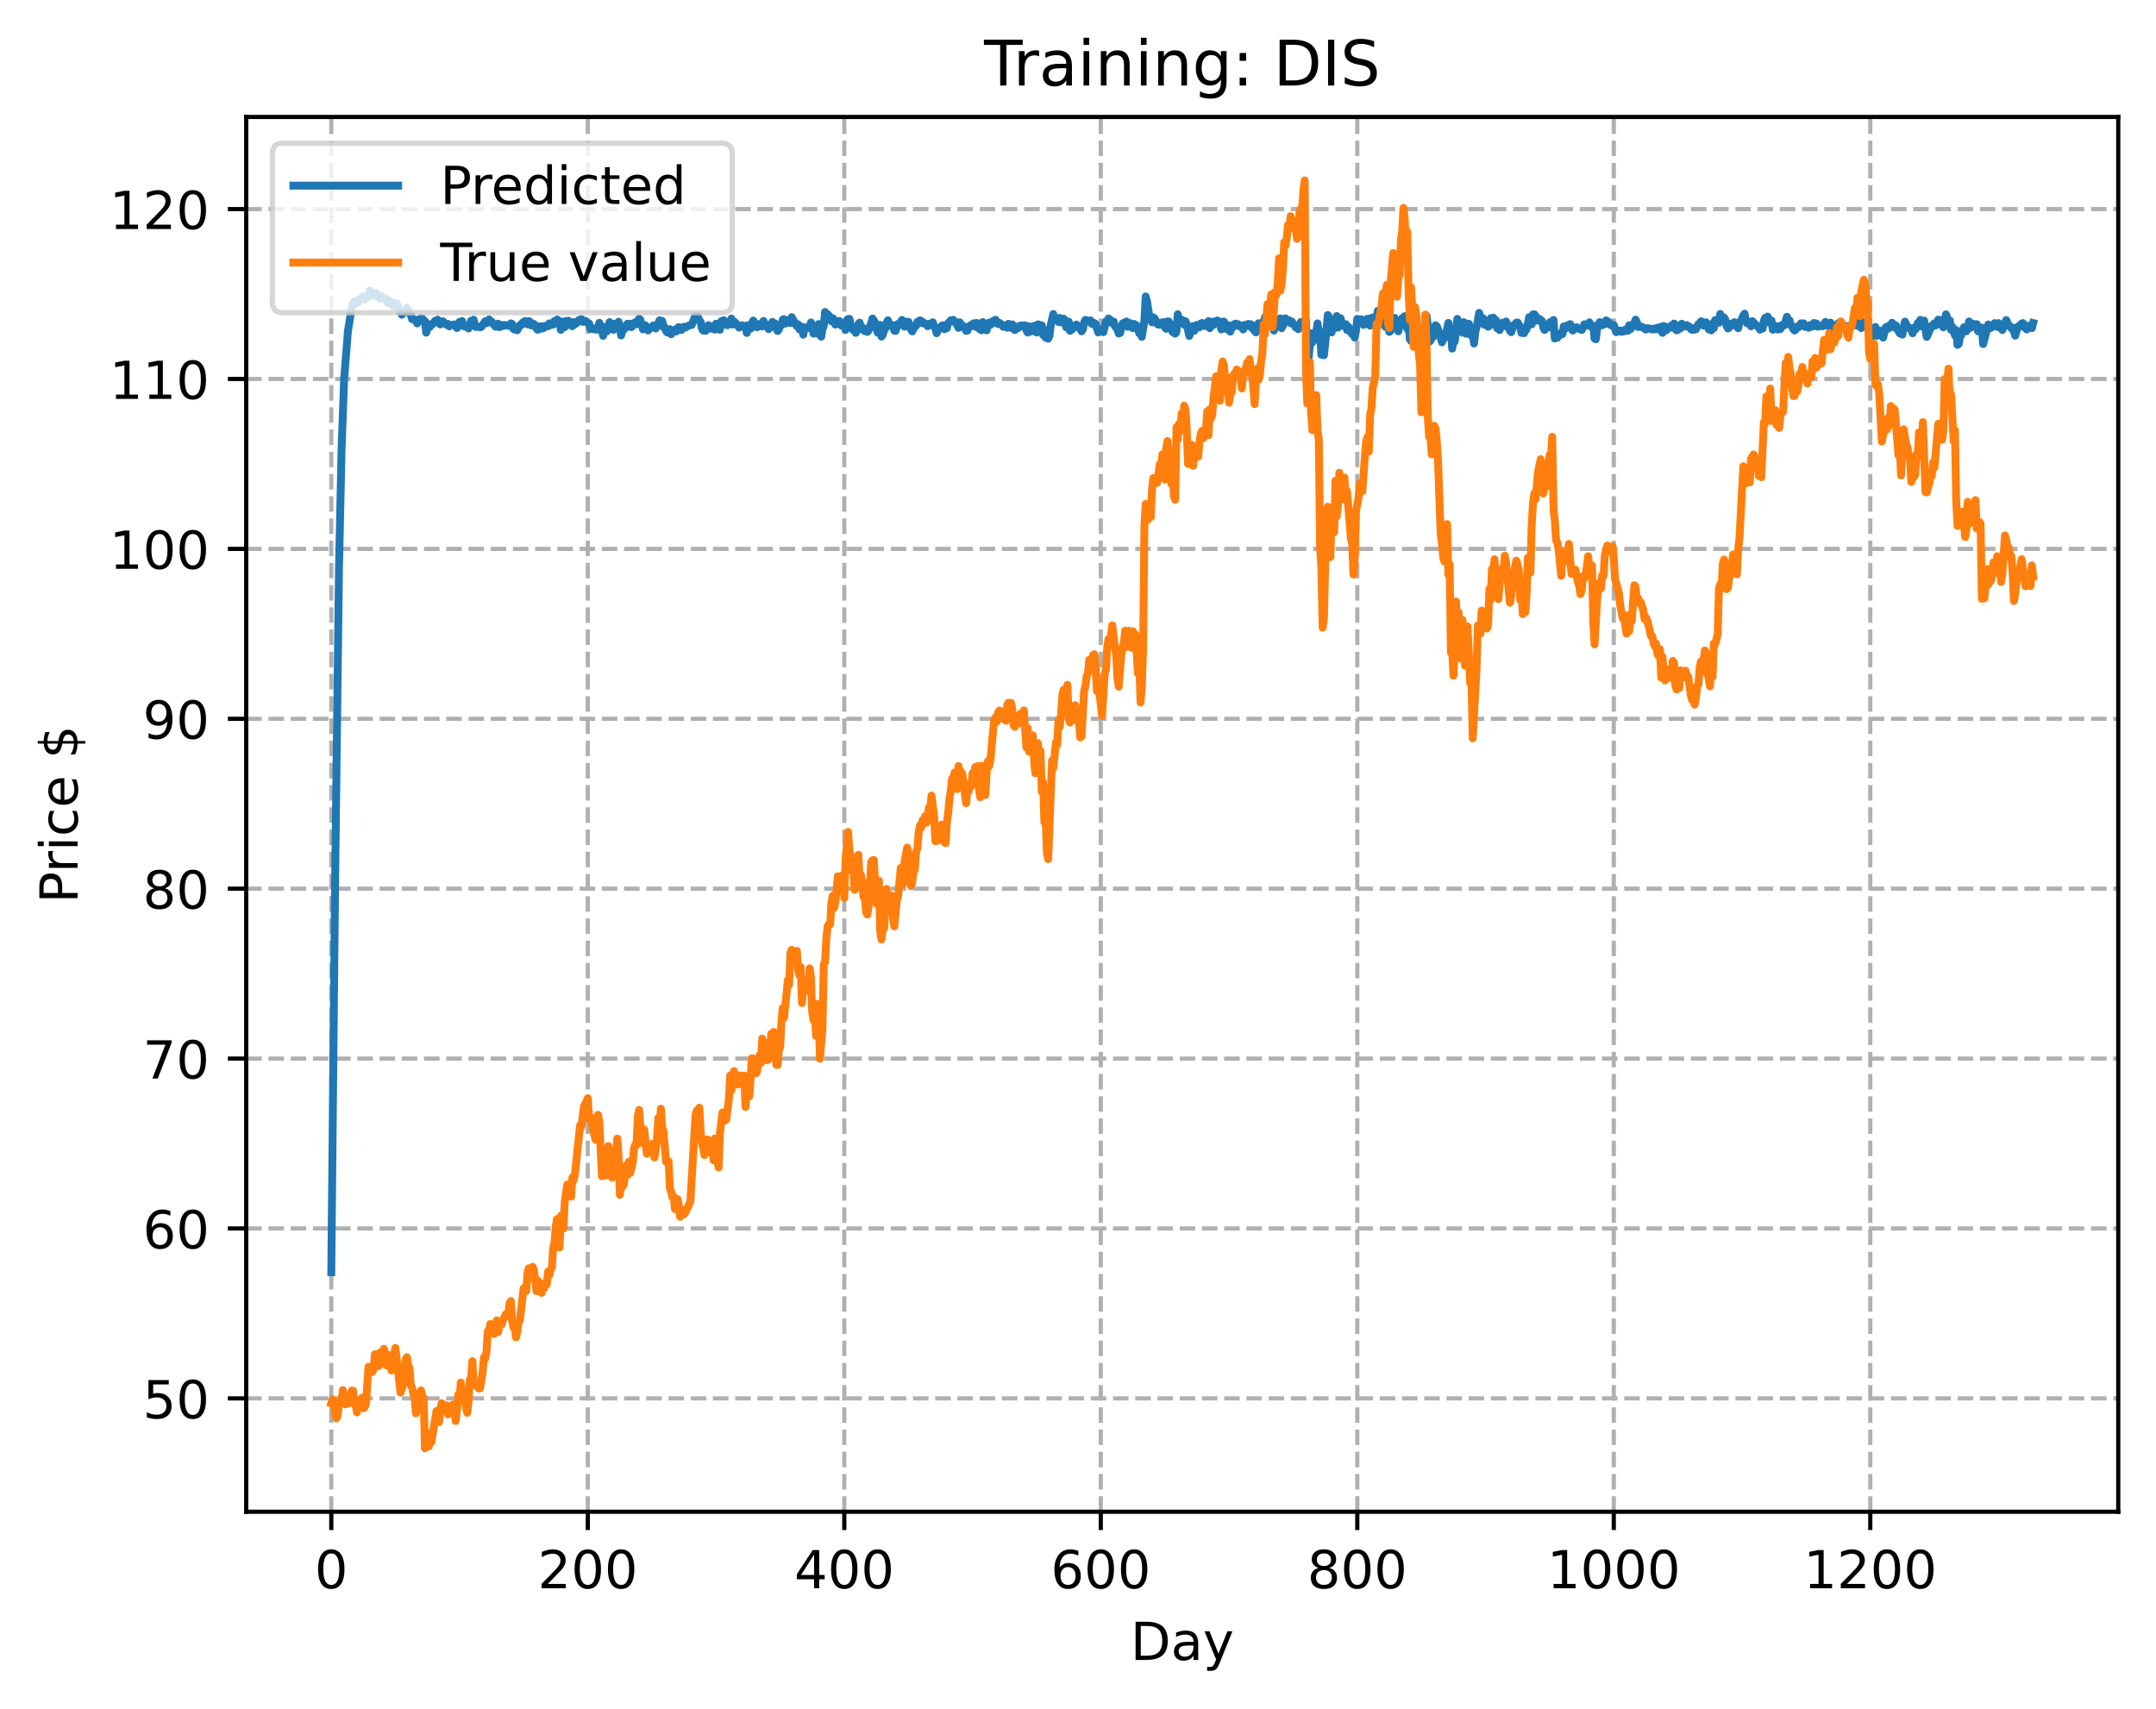 <?xml version="1.0" encoding="utf-8" standalone="no"?>
<!DOCTYPE svg PUBLIC "-//W3C//DTD SVG 1.1//EN"
  "http://www.w3.org/Graphics/SVG/1.1/DTD/svg11.dtd">
<!-- Created with matplotlib (https://matplotlib.org/) -->
<svg height="325.986pt" version="1.1" viewBox="0 0 411.286 325.986" width="411.286pt" xmlns="http://www.w3.org/2000/svg" xmlns:xlink="http://www.w3.org/1999/xlink">
 <defs>
  <style type="text/css">
*{stroke-linecap:butt;stroke-linejoin:round;}
  </style>
 </defs>
 <g id="figure_1">
  <g id="patch_1">
   <path d="M 0 325.986 
L 411.286 325.986 
L 411.286 0 
L 0 0 
z
" style="fill:#ffffff;"/>
  </g>
  <g id="axes_1">
   <g id="patch_2">
    <path d="M 46.966 288.43 
L 404.086 288.43 
L 404.086 22.318 
L 46.966 22.318 
z
" style="fill:#ffffff;"/>
   </g>
   <g id="matplotlib.axis_1">
    <g id="xtick_1">
     <g id="line2d_1">
      <path clip-path="url(#p53563324fb)" d="M 63.198 288.43 
L 63.198 22.318 
" style="fill:none;stroke:#b0b0b0;stroke-dasharray:2.96,1.28;stroke-dashoffset:0;stroke-width:0.8;"/>
     </g>
     <g id="line2d_2">
      <defs>
       <path d="M 0 0 
L 0 3.5 
" id="m53a57f960d" style="stroke:#000000;stroke-width:0.8;"/>
      </defs>
      <g>
       <use style="stroke:#000000;stroke-width:0.8;" x="63.198" xlink:href="#m53a57f960d" y="288.43"/>
      </g>
     </g>
     <g id="text_1">
      <!-- 0 -->
      <defs>
       <path d="M 31.781 66.406 
Q 24.172 66.406 20.328 58.906 
Q 16.5 51.422 16.5 36.375 
Q 16.5 21.391 20.328 13.891 
Q 24.172 6.391 31.781 6.391 
Q 39.453 6.391 43.281 13.891 
Q 47.125 21.391 47.125 36.375 
Q 47.125 51.422 43.281 58.906 
Q 39.453 66.406 31.781 66.406 
z
M 31.781 74.219 
Q 44.047 74.219 50.516 64.516 
Q 56.984 54.828 56.984 36.375 
Q 56.984 17.969 50.516 8.266 
Q 44.047 -1.422 31.781 -1.422 
Q 19.531 -1.422 13.062 8.266 
Q 6.594 17.969 6.594 36.375 
Q 6.594 54.828 13.062 64.516 
Q 19.531 74.219 31.781 74.219 
z
" id="DejaVuSans-48"/>
      </defs>
      <g transform="translate(60.017 303.029)scale(0.1 -0.1)">
       <use xlink:href="#DejaVuSans-48"/>
      </g>
     </g>
    </g>
    <g id="xtick_2">
     <g id="line2d_3">
      <path clip-path="url(#p53563324fb)" d="M 112.129 288.43 
L 112.129 22.318 
" style="fill:none;stroke:#b0b0b0;stroke-dasharray:2.96,1.28;stroke-dashoffset:0;stroke-width:0.8;"/>
     </g>
     <g id="line2d_4">
      <g>
       <use style="stroke:#000000;stroke-width:0.8;" x="112.129" xlink:href="#m53a57f960d" y="288.43"/>
      </g>
     </g>
     <g id="text_2">
      <!-- 200 -->
      <defs>
       <path d="M 19.188 8.297 
L 53.609 8.297 
L 53.609 0 
L 7.328 0 
L 7.328 8.297 
Q 12.938 14.109 22.625 23.891 
Q 32.328 33.688 34.812 36.531 
Q 39.547 41.844 41.422 45.531 
Q 43.312 49.219 43.312 52.781 
Q 43.312 58.594 39.234 62.25 
Q 35.156 65.922 28.609 65.922 
Q 23.969 65.922 18.812 64.312 
Q 13.672 62.703 7.812 59.422 
L 7.812 69.391 
Q 13.766 71.781 18.938 73 
Q 24.125 74.219 28.422 74.219 
Q 39.75 74.219 46.484 68.547 
Q 53.219 62.891 53.219 53.422 
Q 53.219 48.922 51.531 44.891 
Q 49.859 40.875 45.406 35.406 
Q 44.188 33.984 37.641 27.219 
Q 31.109 20.453 19.188 8.297 
z
" id="DejaVuSans-50"/>
      </defs>
      <g transform="translate(102.585 303.029)scale(0.1 -0.1)">
       <use xlink:href="#DejaVuSans-50"/>
       <use x="63.623" xlink:href="#DejaVuSans-48"/>
       <use x="127.246" xlink:href="#DejaVuSans-48"/>
      </g>
     </g>
    </g>
    <g id="xtick_3">
     <g id="line2d_5">
      <path clip-path="url(#p53563324fb)" d="M 161.06 288.43 
L 161.06 22.318 
" style="fill:none;stroke:#b0b0b0;stroke-dasharray:2.96,1.28;stroke-dashoffset:0;stroke-width:0.8;"/>
     </g>
     <g id="line2d_6">
      <g>
       <use style="stroke:#000000;stroke-width:0.8;" x="161.06" xlink:href="#m53a57f960d" y="288.43"/>
      </g>
     </g>
     <g id="text_3">
      <!-- 400 -->
      <defs>
       <path d="M 37.797 64.312 
L 12.891 25.391 
L 37.797 25.391 
z
M 35.203 72.906 
L 47.609 72.906 
L 47.609 25.391 
L 58.016 25.391 
L 58.016 17.188 
L 47.609 17.188 
L 47.609 0 
L 37.797 0 
L 37.797 17.188 
L 4.891 17.188 
L 4.891 26.703 
z
" id="DejaVuSans-52"/>
      </defs>
      <g transform="translate(151.516 303.029)scale(0.1 -0.1)">
       <use xlink:href="#DejaVuSans-52"/>
       <use x="63.623" xlink:href="#DejaVuSans-48"/>
       <use x="127.246" xlink:href="#DejaVuSans-48"/>
      </g>
     </g>
    </g>
    <g id="xtick_4">
     <g id="line2d_7">
      <path clip-path="url(#p53563324fb)" d="M 209.99 288.43 
L 209.99 22.318 
" style="fill:none;stroke:#b0b0b0;stroke-dasharray:2.96,1.28;stroke-dashoffset:0;stroke-width:0.8;"/>
     </g>
     <g id="line2d_8">
      <g>
       <use style="stroke:#000000;stroke-width:0.8;" x="209.99" xlink:href="#m53a57f960d" y="288.43"/>
      </g>
     </g>
     <g id="text_4">
      <!-- 600 -->
      <defs>
       <path d="M 33.016 40.375 
Q 26.375 40.375 22.484 35.828 
Q 18.609 31.297 18.609 23.391 
Q 18.609 15.531 22.484 10.953 
Q 26.375 6.391 33.016 6.391 
Q 39.656 6.391 43.531 10.953 
Q 47.406 15.531 47.406 23.391 
Q 47.406 31.297 43.531 35.828 
Q 39.656 40.375 33.016 40.375 
z
M 52.594 71.297 
L 52.594 62.312 
Q 48.875 64.062 45.094 64.984 
Q 41.312 65.922 37.594 65.922 
Q 27.828 65.922 22.672 59.328 
Q 17.531 52.734 16.797 39.406 
Q 19.672 43.656 24.016 45.922 
Q 28.375 48.188 33.594 48.188 
Q 44.578 48.188 50.953 41.516 
Q 57.328 34.859 57.328 23.391 
Q 57.328 12.156 50.688 5.359 
Q 44.047 -1.422 33.016 -1.422 
Q 20.359 -1.422 13.672 8.266 
Q 6.984 17.969 6.984 36.375 
Q 6.984 53.656 15.188 63.938 
Q 23.391 74.219 37.203 74.219 
Q 40.922 74.219 44.703 73.484 
Q 48.484 72.75 52.594 71.297 
z
" id="DejaVuSans-54"/>
      </defs>
      <g transform="translate(200.446 303.029)scale(0.1 -0.1)">
       <use xlink:href="#DejaVuSans-54"/>
       <use x="63.623" xlink:href="#DejaVuSans-48"/>
       <use x="127.246" xlink:href="#DejaVuSans-48"/>
      </g>
     </g>
    </g>
    <g id="xtick_5">
     <g id="line2d_9">
      <path clip-path="url(#p53563324fb)" d="M 258.921 288.43 
L 258.921 22.318 
" style="fill:none;stroke:#b0b0b0;stroke-dasharray:2.96,1.28;stroke-dashoffset:0;stroke-width:0.8;"/>
     </g>
     <g id="line2d_10">
      <g>
       <use style="stroke:#000000;stroke-width:0.8;" x="258.921" xlink:href="#m53a57f960d" y="288.43"/>
      </g>
     </g>
     <g id="text_5">
      <!-- 800 -->
      <defs>
       <path d="M 31.781 34.625 
Q 24.75 34.625 20.719 30.859 
Q 16.703 27.094 16.703 20.516 
Q 16.703 13.922 20.719 10.156 
Q 24.75 6.391 31.781 6.391 
Q 38.812 6.391 42.859 10.172 
Q 46.922 13.969 46.922 20.516 
Q 46.922 27.094 42.891 30.859 
Q 38.875 34.625 31.781 34.625 
z
M 21.922 38.812 
Q 15.578 40.375 12.031 44.719 
Q 8.5 49.078 8.5 55.328 
Q 8.5 64.062 14.719 69.141 
Q 20.953 74.219 31.781 74.219 
Q 42.672 74.219 48.875 69.141 
Q 55.078 64.062 55.078 55.328 
Q 55.078 49.078 51.531 44.719 
Q 48 40.375 41.703 38.812 
Q 48.828 37.156 52.797 32.312 
Q 56.781 27.484 56.781 20.516 
Q 56.781 9.906 50.312 4.234 
Q 43.844 -1.422 31.781 -1.422 
Q 19.734 -1.422 13.25 4.234 
Q 6.781 9.906 6.781 20.516 
Q 6.781 27.484 10.781 32.312 
Q 14.797 37.156 21.922 38.812 
z
M 18.312 54.391 
Q 18.312 48.734 21.844 45.562 
Q 25.391 42.391 31.781 42.391 
Q 38.141 42.391 41.719 45.562 
Q 45.312 48.734 45.312 54.391 
Q 45.312 60.062 41.719 63.234 
Q 38.141 66.406 31.781 66.406 
Q 25.391 66.406 21.844 63.234 
Q 18.312 60.062 18.312 54.391 
z
" id="DejaVuSans-56"/>
      </defs>
      <g transform="translate(249.377 303.029)scale(0.1 -0.1)">
       <use xlink:href="#DejaVuSans-56"/>
       <use x="63.623" xlink:href="#DejaVuSans-48"/>
       <use x="127.246" xlink:href="#DejaVuSans-48"/>
      </g>
     </g>
    </g>
    <g id="xtick_6">
     <g id="line2d_11">
      <path clip-path="url(#p53563324fb)" d="M 307.851 288.43 
L 307.851 22.318 
" style="fill:none;stroke:#b0b0b0;stroke-dasharray:2.96,1.28;stroke-dashoffset:0;stroke-width:0.8;"/>
     </g>
     <g id="line2d_12">
      <g>
       <use style="stroke:#000000;stroke-width:0.8;" x="307.851" xlink:href="#m53a57f960d" y="288.43"/>
      </g>
     </g>
     <g id="text_6">
      <!-- 1000 -->
      <defs>
       <path d="M 12.406 8.297 
L 28.516 8.297 
L 28.516 63.922 
L 10.984 60.406 
L 10.984 69.391 
L 28.422 72.906 
L 38.281 72.906 
L 38.281 8.297 
L 54.391 8.297 
L 54.391 0 
L 12.406 0 
z
" id="DejaVuSans-49"/>
      </defs>
      <g transform="translate(295.126 303.029)scale(0.1 -0.1)">
       <use xlink:href="#DejaVuSans-49"/>
       <use x="63.623" xlink:href="#DejaVuSans-48"/>
       <use x="127.246" xlink:href="#DejaVuSans-48"/>
       <use x="190.869" xlink:href="#DejaVuSans-48"/>
      </g>
     </g>
    </g>
    <g id="xtick_7">
     <g id="line2d_13">
      <path clip-path="url(#p53563324fb)" d="M 356.782 288.43 
L 356.782 22.318 
" style="fill:none;stroke:#b0b0b0;stroke-dasharray:2.96,1.28;stroke-dashoffset:0;stroke-width:0.8;"/>
     </g>
     <g id="line2d_14">
      <g>
       <use style="stroke:#000000;stroke-width:0.8;" x="356.782" xlink:href="#m53a57f960d" y="288.43"/>
      </g>
     </g>
     <g id="text_7">
      <!-- 1200 -->
      <g transform="translate(344.057 303.029)scale(0.1 -0.1)">
       <use xlink:href="#DejaVuSans-49"/>
       <use x="63.623" xlink:href="#DejaVuSans-50"/>
       <use x="127.246" xlink:href="#DejaVuSans-48"/>
       <use x="190.869" xlink:href="#DejaVuSans-48"/>
      </g>
     </g>
    </g>
    <g id="text_8">
     <!-- Day -->
     <defs>
      <path d="M 19.672 64.797 
L 19.672 8.109 
L 31.594 8.109 
Q 46.688 8.109 53.688 14.938 
Q 60.688 21.781 60.688 36.531 
Q 60.688 51.172 53.688 57.984 
Q 46.688 64.797 31.594 64.797 
z
M 9.812 72.906 
L 30.078 72.906 
Q 51.266 72.906 61.172 64.094 
Q 71.094 55.281 71.094 36.531 
Q 71.094 17.672 61.125 8.828 
Q 51.172 0 30.078 0 
L 9.812 0 
z
" id="DejaVuSans-68"/>
      <path d="M 34.281 27.484 
Q 23.391 27.484 19.188 25 
Q 14.984 22.516 14.984 16.5 
Q 14.984 11.719 18.141 8.906 
Q 21.297 6.109 26.703 6.109 
Q 34.188 6.109 38.703 11.406 
Q 43.219 16.703 43.219 25.484 
L 43.219 27.484 
z
M 52.203 31.203 
L 52.203 0 
L 43.219 0 
L 43.219 8.297 
Q 40.141 3.328 35.547 0.953 
Q 30.953 -1.422 24.312 -1.422 
Q 15.922 -1.422 10.953 3.297 
Q 6 8.016 6 15.922 
Q 6 25.141 12.172 29.828 
Q 18.359 34.516 30.609 34.516 
L 43.219 34.516 
L 43.219 35.406 
Q 43.219 41.609 39.141 45 
Q 35.062 48.391 27.688 48.391 
Q 23 48.391 18.547 47.266 
Q 14.109 46.141 10.016 43.891 
L 10.016 52.203 
Q 14.938 54.109 19.578 55.047 
Q 24.219 56 28.609 56 
Q 40.484 56 46.344 49.844 
Q 52.203 43.703 52.203 31.203 
z
" id="DejaVuSans-97"/>
      <path d="M 32.172 -5.078 
Q 28.375 -14.844 24.75 -17.812 
Q 21.141 -20.797 15.094 -20.797 
L 7.906 -20.797 
L 7.906 -13.281 
L 13.188 -13.281 
Q 16.891 -13.281 18.938 -11.516 
Q 21 -9.766 23.484 -3.219 
L 25.094 0.875 
L 2.984 54.688 
L 12.5 54.688 
L 29.594 11.922 
L 46.688 54.688 
L 56.203 54.688 
z
" id="DejaVuSans-121"/>
     </defs>
     <g transform="translate(215.652 316.707)scale(0.1 -0.1)">
      <use xlink:href="#DejaVuSans-68"/>
      <use x="77.002" xlink:href="#DejaVuSans-97"/>
      <use x="138.281" xlink:href="#DejaVuSans-121"/>
     </g>
    </g>
   </g>
   <g id="matplotlib.axis_2">
    <g id="ytick_1">
     <g id="line2d_15">
      <path clip-path="url(#p53563324fb)" d="M 46.966 266.804 
L 404.086 266.804 
" style="fill:none;stroke:#b0b0b0;stroke-dasharray:2.96,1.28;stroke-dashoffset:0;stroke-width:0.8;"/>
     </g>
     <g id="line2d_16">
      <defs>
       <path d="M 0 0 
L -3.5 0 
" id="m0f37670755" style="stroke:#000000;stroke-width:0.8;"/>
      </defs>
      <g>
       <use style="stroke:#000000;stroke-width:0.8;" x="46.966" xlink:href="#m0f37670755" y="266.804"/>
      </g>
     </g>
     <g id="text_9">
      <!-- 50 -->
      <defs>
       <path d="M 10.797 72.906 
L 49.516 72.906 
L 49.516 64.594 
L 19.828 64.594 
L 19.828 46.734 
Q 21.969 47.469 24.109 47.828 
Q 26.266 48.188 28.422 48.188 
Q 40.625 48.188 47.75 41.5 
Q 54.891 34.812 54.891 23.391 
Q 54.891 11.625 47.562 5.094 
Q 40.234 -1.422 26.906 -1.422 
Q 22.312 -1.422 17.547 -0.641 
Q 12.797 0.141 7.719 1.703 
L 7.719 11.625 
Q 12.109 9.234 16.797 8.062 
Q 21.484 6.891 26.703 6.891 
Q 35.156 6.891 40.078 11.328 
Q 45.016 15.766 45.016 23.391 
Q 45.016 31 40.078 35.438 
Q 35.156 39.891 26.703 39.891 
Q 22.75 39.891 18.812 39.016 
Q 14.891 38.141 10.797 36.281 
z
" id="DejaVuSans-53"/>
      </defs>
      <g transform="translate(27.241 270.603)scale(0.1 -0.1)">
       <use xlink:href="#DejaVuSans-53"/>
       <use x="63.623" xlink:href="#DejaVuSans-48"/>
      </g>
     </g>
    </g>
    <g id="ytick_2">
     <g id="line2d_17">
      <path clip-path="url(#p53563324fb)" d="M 46.966 234.388 
L 404.086 234.388 
" style="fill:none;stroke:#b0b0b0;stroke-dasharray:2.96,1.28;stroke-dashoffset:0;stroke-width:0.8;"/>
     </g>
     <g id="line2d_18">
      <g>
       <use style="stroke:#000000;stroke-width:0.8;" x="46.966" xlink:href="#m0f37670755" y="234.388"/>
      </g>
     </g>
     <g id="text_10">
      <!-- 60 -->
      <g transform="translate(27.241 238.187)scale(0.1 -0.1)">
       <use xlink:href="#DejaVuSans-54"/>
       <use x="63.623" xlink:href="#DejaVuSans-48"/>
      </g>
     </g>
    </g>
    <g id="ytick_3">
     <g id="line2d_19">
      <path clip-path="url(#p53563324fb)" d="M 46.966 201.972 
L 404.086 201.972 
" style="fill:none;stroke:#b0b0b0;stroke-dasharray:2.96,1.28;stroke-dashoffset:0;stroke-width:0.8;"/>
     </g>
     <g id="line2d_20">
      <g>
       <use style="stroke:#000000;stroke-width:0.8;" x="46.966" xlink:href="#m0f37670755" y="201.972"/>
      </g>
     </g>
     <g id="text_11">
      <!-- 70 -->
      <defs>
       <path d="M 8.203 72.906 
L 55.078 72.906 
L 55.078 68.703 
L 28.609 0 
L 18.312 0 
L 43.219 64.594 
L 8.203 64.594 
z
" id="DejaVuSans-55"/>
      </defs>
      <g transform="translate(27.241 205.771)scale(0.1 -0.1)">
       <use xlink:href="#DejaVuSans-55"/>
       <use x="63.623" xlink:href="#DejaVuSans-48"/>
      </g>
     </g>
    </g>
    <g id="ytick_4">
     <g id="line2d_21">
      <path clip-path="url(#p53563324fb)" d="M 46.966 169.556 
L 404.086 169.556 
" style="fill:none;stroke:#b0b0b0;stroke-dasharray:2.96,1.28;stroke-dashoffset:0;stroke-width:0.8;"/>
     </g>
     <g id="line2d_22">
      <g>
       <use style="stroke:#000000;stroke-width:0.8;" x="46.966" xlink:href="#m0f37670755" y="169.556"/>
      </g>
     </g>
     <g id="text_12">
      <!-- 80 -->
      <g transform="translate(27.241 173.355)scale(0.1 -0.1)">
       <use xlink:href="#DejaVuSans-56"/>
       <use x="63.623" xlink:href="#DejaVuSans-48"/>
      </g>
     </g>
    </g>
    <g id="ytick_5">
     <g id="line2d_23">
      <path clip-path="url(#p53563324fb)" d="M 46.966 137.14 
L 404.086 137.14 
" style="fill:none;stroke:#b0b0b0;stroke-dasharray:2.96,1.28;stroke-dashoffset:0;stroke-width:0.8;"/>
     </g>
     <g id="line2d_24">
      <g>
       <use style="stroke:#000000;stroke-width:0.8;" x="46.966" xlink:href="#m0f37670755" y="137.14"/>
      </g>
     </g>
     <g id="text_13">
      <!-- 90 -->
      <defs>
       <path d="M 10.984 1.516 
L 10.984 10.5 
Q 14.703 8.734 18.5 7.812 
Q 22.312 6.891 25.984 6.891 
Q 35.75 6.891 40.891 13.453 
Q 46.047 20.016 46.781 33.406 
Q 43.953 29.203 39.594 26.953 
Q 35.25 24.703 29.984 24.703 
Q 19.047 24.703 12.672 31.312 
Q 6.297 37.938 6.297 49.422 
Q 6.297 60.641 12.938 67.422 
Q 19.578 74.219 30.609 74.219 
Q 43.266 74.219 49.922 64.516 
Q 56.594 54.828 56.594 36.375 
Q 56.594 19.141 48.406 8.859 
Q 40.234 -1.422 26.422 -1.422 
Q 22.703 -1.422 18.891 -0.688 
Q 15.094 0.047 10.984 1.516 
z
M 30.609 32.422 
Q 37.25 32.422 41.125 36.953 
Q 45.016 41.5 45.016 49.422 
Q 45.016 57.281 41.125 61.844 
Q 37.25 66.406 30.609 66.406 
Q 23.969 66.406 20.094 61.844 
Q 16.219 57.281 16.219 49.422 
Q 16.219 41.5 20.094 36.953 
Q 23.969 32.422 30.609 32.422 
z
" id="DejaVuSans-57"/>
      </defs>
      <g transform="translate(27.241 140.939)scale(0.1 -0.1)">
       <use xlink:href="#DejaVuSans-57"/>
       <use x="63.623" xlink:href="#DejaVuSans-48"/>
      </g>
     </g>
    </g>
    <g id="ytick_6">
     <g id="line2d_25">
      <path clip-path="url(#p53563324fb)" d="M 46.966 104.724 
L 404.086 104.724 
" style="fill:none;stroke:#b0b0b0;stroke-dasharray:2.96,1.28;stroke-dashoffset:0;stroke-width:0.8;"/>
     </g>
     <g id="line2d_26">
      <g>
       <use style="stroke:#000000;stroke-width:0.8;" x="46.966" xlink:href="#m0f37670755" y="104.724"/>
      </g>
     </g>
     <g id="text_14">
      <!-- 100 -->
      <g transform="translate(20.878 108.523)scale(0.1 -0.1)">
       <use xlink:href="#DejaVuSans-49"/>
       <use x="63.623" xlink:href="#DejaVuSans-48"/>
       <use x="127.246" xlink:href="#DejaVuSans-48"/>
      </g>
     </g>
    </g>
    <g id="ytick_7">
     <g id="line2d_27">
      <path clip-path="url(#p53563324fb)" d="M 46.966 72.308 
L 404.086 72.308 
" style="fill:none;stroke:#b0b0b0;stroke-dasharray:2.96,1.28;stroke-dashoffset:0;stroke-width:0.8;"/>
     </g>
     <g id="line2d_28">
      <g>
       <use style="stroke:#000000;stroke-width:0.8;" x="46.966" xlink:href="#m0f37670755" y="72.308"/>
      </g>
     </g>
     <g id="text_15">
      <!-- 110 -->
      <g transform="translate(20.878 76.108)scale(0.1 -0.1)">
       <use xlink:href="#DejaVuSans-49"/>
       <use x="63.623" xlink:href="#DejaVuSans-49"/>
       <use x="127.246" xlink:href="#DejaVuSans-48"/>
      </g>
     </g>
    </g>
    <g id="ytick_8">
     <g id="line2d_29">
      <path clip-path="url(#p53563324fb)" d="M 46.966 39.892 
L 404.086 39.892 
" style="fill:none;stroke:#b0b0b0;stroke-dasharray:2.96,1.28;stroke-dashoffset:0;stroke-width:0.8;"/>
     </g>
     <g id="line2d_30">
      <g>
       <use style="stroke:#000000;stroke-width:0.8;" x="46.966" xlink:href="#m0f37670755" y="39.892"/>
      </g>
     </g>
     <g id="text_16">
      <!-- 120 -->
      <g transform="translate(20.878 43.692)scale(0.1 -0.1)">
       <use xlink:href="#DejaVuSans-49"/>
       <use x="63.623" xlink:href="#DejaVuSans-50"/>
       <use x="127.246" xlink:href="#DejaVuSans-48"/>
      </g>
     </g>
    </g>
    <g id="text_17">
     <!-- Price $ -->
     <defs>
      <path d="M 19.672 64.797 
L 19.672 37.406 
L 32.078 37.406 
Q 38.969 37.406 42.719 40.969 
Q 46.484 44.531 46.484 51.125 
Q 46.484 57.672 42.719 61.234 
Q 38.969 64.797 32.078 64.797 
z
M 9.812 72.906 
L 32.078 72.906 
Q 44.344 72.906 50.609 67.359 
Q 56.891 61.812 56.891 51.125 
Q 56.891 40.328 50.609 34.812 
Q 44.344 29.297 32.078 29.297 
L 19.672 29.297 
L 19.672 0 
L 9.812 0 
z
" id="DejaVuSans-80"/>
      <path d="M 41.109 46.297 
Q 39.594 47.172 37.812 47.578 
Q 36.031 48 33.891 48 
Q 26.266 48 22.188 43.047 
Q 18.109 38.094 18.109 28.812 
L 18.109 0 
L 9.078 0 
L 9.078 54.688 
L 18.109 54.688 
L 18.109 46.188 
Q 20.953 51.172 25.484 53.578 
Q 30.031 56 36.531 56 
Q 37.453 56 38.578 55.875 
Q 39.703 55.766 41.062 55.516 
z
" id="DejaVuSans-114"/>
      <path d="M 9.422 54.688 
L 18.406 54.688 
L 18.406 0 
L 9.422 0 
z
M 9.422 75.984 
L 18.406 75.984 
L 18.406 64.594 
L 9.422 64.594 
z
" id="DejaVuSans-105"/>
      <path d="M 48.781 52.594 
L 48.781 44.188 
Q 44.969 46.297 41.141 47.344 
Q 37.312 48.391 33.406 48.391 
Q 24.656 48.391 19.812 42.844 
Q 14.984 37.312 14.984 27.297 
Q 14.984 17.281 19.812 11.734 
Q 24.656 6.203 33.406 6.203 
Q 37.312 6.203 41.141 7.25 
Q 44.969 8.297 48.781 10.406 
L 48.781 2.094 
Q 45.016 0.344 40.984 -0.531 
Q 36.969 -1.422 32.422 -1.422 
Q 20.062 -1.422 12.781 6.344 
Q 5.516 14.109 5.516 27.297 
Q 5.516 40.672 12.859 48.328 
Q 20.219 56 33.016 56 
Q 37.156 56 41.109 55.141 
Q 45.062 54.297 48.781 52.594 
z
" id="DejaVuSans-99"/>
      <path d="M 56.203 29.594 
L 56.203 25.203 
L 14.891 25.203 
Q 15.484 15.922 20.484 11.062 
Q 25.484 6.203 34.422 6.203 
Q 39.594 6.203 44.453 7.469 
Q 49.312 8.734 54.109 11.281 
L 54.109 2.781 
Q 49.266 0.734 44.188 -0.344 
Q 39.109 -1.422 33.891 -1.422 
Q 20.797 -1.422 13.156 6.188 
Q 5.516 13.812 5.516 26.812 
Q 5.516 40.234 12.766 48.109 
Q 20.016 56 32.328 56 
Q 43.359 56 49.781 48.891 
Q 56.203 41.797 56.203 29.594 
z
M 47.219 32.234 
Q 47.125 39.594 43.094 43.984 
Q 39.062 48.391 32.422 48.391 
Q 24.906 48.391 20.391 44.141 
Q 15.875 39.891 15.188 32.172 
z
" id="DejaVuSans-101"/>
      <path id="DejaVuSans-32"/>
      <path d="M 33.797 -14.703 
L 28.906 -14.703 
L 28.859 0 
Q 23.734 0.094 18.609 1.188 
Q 13.484 2.297 8.297 4.5 
L 8.297 13.281 
Q 13.281 10.156 18.375 8.562 
Q 23.484 6.984 28.906 6.938 
L 28.906 29.203 
Q 18.109 30.953 13.203 35.156 
Q 8.297 39.359 8.297 46.688 
Q 8.297 54.641 13.625 59.219 
Q 18.953 63.812 28.906 64.5 
L 28.906 75.984 
L 33.797 75.984 
L 33.797 64.656 
Q 38.328 64.453 42.578 63.688 
Q 46.828 62.938 50.875 61.625 
L 50.875 53.078 
Q 46.828 55.125 42.547 56.25 
Q 38.281 57.375 33.797 57.562 
L 33.797 36.719 
Q 44.875 35.016 50.094 30.609 
Q 55.328 26.219 55.328 18.609 
Q 55.328 10.359 49.781 5.594 
Q 44.234 0.828 33.797 0.094 
z
M 28.906 37.594 
L 28.906 57.625 
Q 23.25 56.984 20.266 54.391 
Q 17.281 51.812 17.281 47.516 
Q 17.281 43.312 20.031 40.969 
Q 22.797 38.625 28.906 37.594 
z
M 33.797 28.219 
L 33.797 7.078 
Q 39.984 7.906 43.141 10.594 
Q 46.297 13.281 46.297 17.672 
Q 46.297 21.969 43.281 24.5 
Q 40.281 27.047 33.797 28.219 
z
" id="DejaVuSans-36"/>
     </defs>
     <g transform="translate(14.798 172.342)rotate(-90)scale(0.1 -0.1)">
      <use xlink:href="#DejaVuSans-80"/>
      <use x="58.553" xlink:href="#DejaVuSans-114"/>
      <use x="99.666" xlink:href="#DejaVuSans-105"/>
      <use x="127.449" xlink:href="#DejaVuSans-99"/>
      <use x="182.43" xlink:href="#DejaVuSans-101"/>
      <use x="243.953" xlink:href="#DejaVuSans-32"/>
      <use x="275.74" xlink:href="#DejaVuSans-36"/>
     </g>
    </g>
   </g>
   <g id="line2d_31">
    <path clip-path="url(#p53563324fb)" d="M 63.198 242.721 
L 63.932 167.634 
L 64.666 108.481 
L 65.156 85.914 
L 65.645 72.35 
L 66.379 63.12 
L 67.113 58.61 
L 67.357 57.867 
L 67.602 57.526 
L 67.847 57.957 
L 68.091 57.502 
L 68.336 57.692 
L 68.581 57.06 
L 69.07 56.913 
L 69.315 56.552 
L 69.559 57.144 
L 70.049 56.757 
L 70.538 55.428 
L 71.027 56.369 
L 71.517 56.466 
L 71.761 55.922 
L 72.251 56.724 
L 72.495 56.985 
L 72.74 56.418 
L 72.984 56.721 
L 73.474 56.862 
L 73.963 57.843 
L 74.208 57.331 
L 74.697 57.974 
L 74.942 58.345 
L 75.186 57.737 
L 75.431 57.897 
L 75.676 57.892 
L 76.165 59.325 
L 76.41 59.469 
L 76.654 60.043 
L 76.899 59.656 
L 77.388 59.271 
L 77.633 58.734 
L 77.878 59.077 
L 78.122 59.792 
L 78.367 60.026 
L 78.611 60.903 
L 78.856 60.85 
L 79.101 61.08 
L 79.345 61.101 
L 79.59 61.712 
L 79.835 60.976 
L 80.079 60.965 
L 80.324 60.682 
L 80.569 60.75 
L 80.813 61.199 
L 81.058 61.27 
L 81.303 63.474 
L 81.792 61.857 
L 82.037 62.339 
L 82.281 61.868 
L 82.526 61.853 
L 83.015 61.185 
L 83.26 61.216 
L 83.505 61.004 
L 83.994 61.905 
L 84.239 61.487 
L 84.483 61.29 
L 85.217 61.98 
L 85.462 61.804 
L 85.706 62.276 
L 85.951 62.074 
L 86.44 61.941 
L 86.685 61.888 
L 87.174 62.589 
L 87.664 61.407 
L 87.908 61.862 
L 88.153 61.244 
L 88.398 62.236 
L 88.887 62.293 
L 89.376 62.675 
L 89.866 61.199 
L 90.11 61.463 
L 90.355 61.001 
L 90.599 62.29 
L 90.844 62.398 
L 91.333 62.318 
L 91.578 62.447 
L 91.823 62.372 
L 92.557 61.296 
L 92.801 61.666 
L 93.046 61.572 
L 93.291 60.94 
L 93.535 61.387 
L 93.78 61.358 
L 94.514 62.328 
L 94.759 62.253 
L 95.003 61.761 
L 95.248 62.434 
L 95.493 62.084 
L 95.737 61.998 
L 95.982 62.203 
L 96.227 62.007 
L 97.205 62.191 
L 97.45 61.698 
L 97.694 61.813 
L 97.939 62.769 
L 98.184 62.899 
L 98.428 62.648 
L 98.673 63.008 
L 99.162 62.044 
L 99.407 62.042 
L 99.652 61.581 
L 99.896 61.48 
L 100.141 61.253 
L 100.63 61.896 
L 100.875 61.265 
L 101.12 61.424 
L 101.364 62.092 
L 101.854 61.804 
L 102.098 62.09 
L 102.343 62.687 
L 102.587 62.921 
L 102.832 62.265 
L 103.077 62.739 
L 103.321 62.234 
L 103.566 62.67 
L 103.811 62.226 
L 104.055 62.369 
L 104.3 62.095 
L 104.545 62.239 
L 104.789 61.696 
L 105.034 62.048 
L 105.279 61.869 
L 105.523 61.933 
L 105.768 61.249 
L 106.013 61.372 
L 106.257 60.973 
L 106.502 61.099 
L 106.747 61.486 
L 106.991 62.948 
L 107.236 61.378 
L 107.481 61.777 
L 107.725 62.419 
L 107.97 61.248 
L 108.215 61.3 
L 108.459 61.199 
L 108.704 62.023 
L 108.948 62.056 
L 109.193 62.24 
L 109.438 61.452 
L 109.682 61.858 
L 109.927 61.72 
L 110.416 61.067 
L 110.661 61.286 
L 110.906 60.891 
L 111.15 61.418 
L 111.395 61.211 
L 111.64 61.202 
L 112.129 61.637 
L 112.374 61.714 
L 112.618 62.771 
L 112.863 62.518 
L 113.108 62.793 
L 113.842 62.896 
L 114.086 62.503 
L 114.331 61.578 
L 114.575 62.121 
L 115.065 64.077 
L 115.309 62.962 
L 115.554 62.374 
L 115.799 63.216 
L 116.043 62.856 
L 116.288 61.458 
L 116.533 62.471 
L 116.777 62.385 
L 117.022 62.938 
L 117.267 61.774 
L 117.511 62.322 
L 118.001 61.392 
L 118.245 62.37 
L 118.49 64.012 
L 118.735 62.877 
L 118.979 62.935 
L 119.224 62.612 
L 119.469 62.045 
L 119.713 61.761 
L 119.958 62.333 
L 120.203 61.743 
L 120.447 62.416 
L 120.692 62.104 
L 120.936 62.027 
L 121.181 61.477 
L 121.426 61.586 
L 121.67 61.829 
L 121.915 60.792 
L 122.16 61.02 
L 122.649 62.844 
L 123.138 62.081 
L 123.628 63.046 
L 124.117 62.479 
L 124.362 62.481 
L 124.606 62.102 
L 125.096 62.678 
L 125.83 61.102 
L 126.074 61.841 
L 126.319 61.232 
L 126.563 62.414 
L 126.808 62.462 
L 127.053 63.154 
L 127.297 63.436 
L 127.787 62.805 
L 128.031 63.767 
L 128.276 63.399 
L 128.521 63.289 
L 128.765 62.915 
L 129.01 63.235 
L 129.255 62.543 
L 129.499 62.402 
L 129.989 62.97 
L 130.478 62.342 
L 130.723 62.5 
L 131.457 62.089 
L 131.946 62.007 
L 132.435 60.793 
L 132.68 60.183 
L 132.924 60.028 
L 133.414 61.117 
L 133.658 61.421 
L 133.903 62.722 
L 134.148 63.083 
L 134.392 63.029 
L 134.637 63.109 
L 134.882 62.747 
L 135.126 62.039 
L 135.371 62.163 
L 135.616 62.692 
L 135.86 62.304 
L 136.105 62.277 
L 136.35 62.893 
L 136.594 61.765 
L 136.839 62.47 
L 137.084 62.805 
L 137.328 62.926 
L 137.573 61.301 
L 138.062 61.095 
L 138.307 61.76 
L 138.551 61.987 
L 138.796 62.044 
L 139.041 61.611 
L 139.285 61.516 
L 139.53 60.781 
L 139.775 61.915 
L 140.019 61.349 
L 140.264 61.535 
L 140.509 61.967 
L 140.753 62.128 
L 140.998 62.512 
L 141.243 62.352 
L 141.487 62.041 
L 141.732 62.271 
L 142.221 62.15 
L 142.466 63.529 
L 142.711 62.064 
L 143.2 62.715 
L 143.445 61.707 
L 143.689 61.17 
L 143.934 61.544 
L 144.423 62.446 
L 144.668 62.319 
L 144.912 61.81 
L 145.157 61.788 
L 145.402 62.274 
L 145.646 61.242 
L 145.891 61.9 
L 146.136 62.169 
L 146.38 61.946 
L 146.625 62.793 
L 147.114 62.298 
L 147.359 61.42 
L 147.604 61.963 
L 147.848 61.718 
L 148.093 62.666 
L 148.338 63.162 
L 148.582 62.882 
L 148.827 62.063 
L 149.072 62.038 
L 149.316 61.01 
L 149.561 60.892 
L 149.806 61.743 
L 150.05 61.278 
L 150.295 61.225 
L 150.539 61.027 
L 150.784 61.639 
L 151.029 60.509 
L 152.007 62.23 
L 152.252 61.884 
L 152.497 62.838 
L 152.741 62.867 
L 152.986 62.338 
L 153.231 63.862 
L 153.475 62.453 
L 153.72 62.561 
L 153.965 62.499 
L 154.209 62.587 
L 154.454 62.323 
L 154.699 61.52 
L 154.943 62.148 
L 155.188 63.658 
L 155.433 63.513 
L 155.677 62.677 
L 155.922 63.676 
L 156.166 61.827 
L 156.411 62.448 
L 156.656 64.244 
L 156.9 62.791 
L 157.145 62.164 
L 157.39 59.517 
L 157.634 60.354 
L 157.879 59.95 
L 158.124 60.21 
L 158.613 61.303 
L 158.858 60.693 
L 159.102 60.996 
L 159.347 61.927 
L 159.592 61.814 
L 159.836 61.325 
L 160.081 61.232 
L 160.326 61.953 
L 160.57 62.149 
L 161.06 61.821 
L 161.304 62.948 
L 161.549 61.106 
L 161.794 60.85 
L 162.038 60.836 
L 162.283 62.116 
L 162.527 62.325 
L 162.772 62.993 
L 163.017 62.52 
L 163.261 63.506 
L 163.506 62.975 
L 163.751 61.824 
L 163.995 61.558 
L 164.24 62.833 
L 164.485 62.409 
L 164.974 63.183 
L 165.219 62.832 
L 165.463 63.328 
L 165.708 63.063 
L 166.197 61.623 
L 166.442 60.773 
L 166.931 61.512 
L 167.421 63.463 
L 167.91 61.986 
L 168.154 64.224 
L 168.399 63.876 
L 168.644 62.942 
L 168.888 62.71 
L 169.133 61.634 
L 169.378 61.113 
L 169.622 62.113 
L 169.867 61.896 
L 170.356 62.036 
L 170.601 63.095 
L 170.846 63.132 
L 171.335 61.781 
L 171.58 61.784 
L 172.069 61.052 
L 172.558 62.341 
L 172.803 61.386 
L 173.048 61.464 
L 173.292 61.392 
L 173.537 61.933 
L 173.782 62.878 
L 174.026 63.231 
L 174.515 62.149 
L 174.76 62.17 
L 175.005 61.413 
L 175.249 61.596 
L 175.494 61.12 
L 175.739 61.214 
L 175.983 61.662 
L 176.228 61.558 
L 176.473 61.825 
L 176.717 61.792 
L 176.962 62.242 
L 177.451 61.72 
L 177.696 62.033 
L 177.941 61.489 
L 178.185 62.288 
L 178.43 62.585 
L 178.675 63.58 
L 179.164 62.52 
L 179.409 62.548 
L 179.653 62.146 
L 179.898 62.057 
L 180.142 62.806 
L 180.632 62.601 
L 180.876 61.625 
L 181.121 61.461 
L 181.366 61.113 
L 181.61 61.184 
L 181.855 61.021 
L 182.1 61.463 
L 182.344 61.443 
L 182.834 62.556 
L 183.078 61.495 
L 183.323 62.044 
L 183.568 62.083 
L 183.812 62.249 
L 184.302 63.134 
L 184.546 63.082 
L 184.791 62.268 
L 185.036 62.336 
L 185.28 61.967 
L 185.525 62.195 
L 185.77 61.671 
L 186.014 62.29 
L 186.259 61.613 
L 186.503 62.532 
L 186.748 61.705 
L 186.993 62.874 
L 187.237 63.008 
L 187.482 61.454 
L 187.727 62.105 
L 187.971 62.245 
L 188.216 63.035 
L 188.461 61.818 
L 188.705 61.539 
L 188.95 61.98 
L 189.195 61.787 
L 189.439 61.241 
L 189.929 61.005 
L 190.418 61.829 
L 190.663 61.596 
L 191.152 62.014 
L 191.397 62.364 
L 191.641 62.089 
L 192.13 62.521 
L 192.375 61.785 
L 192.62 61.866 
L 192.864 62.567 
L 193.109 61.889 
L 193.354 62.313 
L 193.598 62.979 
L 193.843 62.797 
L 194.088 62.318 
L 194.332 62.528 
L 194.577 62.14 
L 195.066 62.083 
L 195.311 62.137 
L 195.556 62.075 
L 195.8 63.006 
L 196.045 63.453 
L 196.29 62.252 
L 196.534 63.281 
L 196.779 62.432 
L 197.268 62.166 
L 197.513 63.307 
L 197.758 63.443 
L 198.002 61.883 
L 198.247 61.963 
L 198.491 63.082 
L 198.736 62.074 
L 198.981 63.902 
L 199.225 62.913 
L 199.47 64.446 
L 199.715 63.517 
L 199.959 64.627 
L 200.204 64.054 
L 200.449 61.992 
L 200.938 59.911 
L 201.183 60.984 
L 201.427 60.745 
L 201.672 60.831 
L 201.917 61.428 
L 202.161 60.659 
L 202.406 61.507 
L 202.651 61.259 
L 202.895 60.796 
L 203.14 61.067 
L 203.385 62.443 
L 203.874 61.364 
L 204.118 63.119 
L 204.363 62.967 
L 204.608 62.63 
L 204.852 62.587 
L 205.097 62.064 
L 205.342 61.923 
L 205.586 62.317 
L 205.831 62.39 
L 206.076 62.69 
L 206.32 63.215 
L 206.565 62.857 
L 206.81 61.527 
L 207.054 61.031 
L 207.299 61.236 
L 207.544 61.146 
L 207.788 61.39 
L 208.033 61.135 
L 208.278 61.782 
L 208.522 61.854 
L 208.767 61.63 
L 209.012 61.829 
L 209.501 63.428 
L 209.746 62.96 
L 209.99 62.947 
L 210.479 63.378 
L 210.969 61.336 
L 211.213 61.439 
L 211.458 60.767 
L 211.703 60.924 
L 211.947 61.553 
L 212.192 61.353 
L 212.437 61.342 
L 212.681 62.229 
L 213.171 62.823 
L 213.415 63.639 
L 213.66 63.532 
L 214.149 61.733 
L 214.394 61.579 
L 214.639 61.646 
L 214.883 61.329 
L 215.128 62.336 
L 215.373 62.212 
L 215.617 61.66 
L 216.106 62.615 
L 216.351 61.805 
L 216.596 62.292 
L 216.84 62.092 
L 217.33 63.604 
L 217.574 62.767 
L 217.819 64.264 
L 218.308 61.17 
L 218.553 56.566 
L 218.798 57.454 
L 219.287 60.534 
L 219.776 61.5 
L 220.021 60.563 
L 220.266 60.746 
L 220.755 61.808 
L 221 61.957 
L 221.244 61.612 
L 221.489 61.539 
L 221.734 62.018 
L 221.978 61.46 
L 222.223 62.477 
L 222.467 62.739 
L 222.712 61.309 
L 222.957 61.333 
L 223.201 62.185 
L 223.446 62.588 
L 223.691 63.364 
L 223.935 61.969 
L 224.18 63.669 
L 224.425 63.298 
L 224.669 59.958 
L 224.914 61.272 
L 225.159 60.87 
L 225.403 61.64 
L 225.648 61.119 
L 225.893 61.951 
L 226.137 61.288 
L 226.382 61.788 
L 226.871 64.1 
L 227.361 62.833 
L 227.605 62.191 
L 227.85 63.1 
L 228.339 61.979 
L 228.584 62.338 
L 228.828 62.443 
L 229.073 61.724 
L 229.318 61.626 
L 229.562 61.702 
L 229.807 62.201 
L 230.296 61.948 
L 230.541 61.264 
L 230.786 62.617 
L 231.03 61.382 
L 231.275 62.101 
L 231.52 61.951 
L 231.764 61.316 
L 232.254 61.148 
L 232.498 61.695 
L 232.743 61.961 
L 232.988 62.858 
L 233.232 61.378 
L 233.477 61.352 
L 233.722 61.801 
L 233.966 62.733 
L 234.211 62.907 
L 234.455 62.107 
L 234.7 63.27 
L 234.945 62.452 
L 235.189 62.458 
L 235.434 61.862 
L 235.679 61.742 
L 235.923 61.89 
L 236.168 61.848 
L 236.413 62.251 
L 236.657 62.119 
L 236.902 62.274 
L 237.147 62.862 
L 237.391 61.997 
L 237.636 61.999 
L 237.881 62.196 
L 238.125 61.796 
L 238.37 62.115 
L 238.615 61.86 
L 238.859 62.631 
L 239.104 62.5 
L 239.349 63.167 
L 239.593 63.415 
L 239.838 61.985 
L 240.082 61.668 
L 240.327 62.332 
L 240.572 62.128 
L 240.816 61.562 
L 241.061 61.501 
L 241.306 60.524 
L 241.55 61.541 
L 242.04 60.894 
L 242.284 61.814 
L 242.529 61.471 
L 242.774 61.378 
L 243.018 63.077 
L 243.263 62.006 
L 243.508 61.439 
L 243.752 61.834 
L 243.997 61.448 
L 244.242 60.742 
L 244.486 62.628 
L 244.976 61.652 
L 245.22 60.728 
L 245.465 61.389 
L 245.709 61.342 
L 245.954 61.116 
L 246.199 61.66 
L 246.443 61.346 
L 246.688 61.865 
L 246.933 61.983 
L 247.177 62.472 
L 247.422 62.329 
L 247.667 62.8 
L 247.911 62.471 
L 248.156 61.437 
L 248.645 61.822 
L 248.89 61.171 
L 249.135 61.145 
L 249.379 69.768 
L 249.624 68.428 
L 250.113 63.593 
L 250.358 65.318 
L 250.603 64.934 
L 250.847 63.675 
L 251.092 63.478 
L 251.337 61.704 
L 251.581 63.41 
L 251.826 63.314 
L 252.07 67.686 
L 252.315 66.607 
L 252.56 67.781 
L 252.804 65.509 
L 253.294 60.102 
L 253.538 60.542 
L 253.783 61.479 
L 254.028 63.427 
L 254.272 61.332 
L 254.517 61.64 
L 254.762 62.557 
L 255.006 60.301 
L 255.251 62.502 
L 255.496 61.878 
L 255.74 60.723 
L 255.985 61.731 
L 256.23 62.17 
L 256.474 61.845 
L 256.719 61.846 
L 256.964 62.977 
L 257.208 62.329 
L 257.697 63.425 
L 257.942 63.739 
L 258.187 63.494 
L 258.431 64.415 
L 258.676 63.019 
L 258.921 60.842 
L 259.41 61.145 
L 259.655 60.913 
L 260.144 61.983 
L 260.389 61.22 
L 260.633 60.926 
L 260.878 60.816 
L 261.123 61.133 
L 261.367 62.132 
L 261.612 60.647 
L 261.857 60.983 
L 262.101 60.527 
L 262.591 61.153 
L 262.835 59.308 
L 263.08 60.434 
L 263.569 61.074 
L 264.058 61.003 
L 264.303 62.374 
L 264.548 61.404 
L 264.792 61.383 
L 265.037 63.33 
L 265.282 63.13 
L 265.526 60.986 
L 265.771 60.917 
L 266.016 60.628 
L 266.26 61.814 
L 266.505 62.172 
L 266.75 63.209 
L 266.994 62.122 
L 267.239 62.06 
L 267.484 60.695 
L 267.728 60.825 
L 267.973 60.318 
L 268.462 62.748 
L 268.707 62.073 
L 268.952 64.744 
L 269.196 65.068 
L 269.441 62.786 
L 269.93 64.678 
L 270.175 62.172 
L 270.419 62.549 
L 270.664 63.381 
L 270.909 63.714 
L 271.153 63.746 
L 271.398 65.228 
L 271.887 60.99 
L 272.132 60.259 
L 272.377 62.151 
L 272.621 65.249 
L 272.866 65.028 
L 273.111 64.056 
L 273.355 64.34 
L 273.845 62.053 
L 274.089 62.248 
L 274.579 63.485 
L 275.068 65.316 
L 275.313 64.69 
L 275.557 64.529 
L 275.802 63.95 
L 276.291 61.608 
L 276.536 63.965 
L 276.78 62.877 
L 277.025 66.517 
L 277.27 64.946 
L 277.514 65.17 
L 278.004 60.838 
L 278.248 62.451 
L 278.493 61.623 
L 278.738 63.266 
L 278.982 63.472 
L 279.227 61.468 
L 279.472 62.255 
L 279.716 63.687 
L 279.961 61.761 
L 280.206 61.785 
L 280.695 64.043 
L 280.94 63.318 
L 281.184 65.53 
L 281.429 63.344 
L 281.673 62.464 
L 282.163 59.695 
L 282.652 61.349 
L 282.897 60.705 
L 283.141 61.965 
L 283.631 61.98 
L 283.875 62.343 
L 284.12 62.179 
L 284.365 60.72 
L 284.609 61.727 
L 284.854 60.592 
L 285.099 61.427 
L 285.343 61.049 
L 285.588 62.609 
L 285.833 62.599 
L 286.077 62.974 
L 286.567 61.574 
L 286.811 62.219 
L 287.056 62.082 
L 287.301 61.337 
L 288.034 63.113 
L 288.279 63.383 
L 288.768 61.99 
L 289.013 62.04 
L 289.258 61.571 
L 289.502 61.526 
L 289.992 62.327 
L 290.236 63.524 
L 290.481 62.753 
L 290.726 63.58 
L 290.97 62.94 
L 291.215 62.848 
L 291.704 60.514 
L 291.949 61.701 
L 292.194 61.879 
L 292.438 59.98 
L 292.683 59.947 
L 292.928 60.245 
L 293.172 61.169 
L 293.661 60.832 
L 294.151 61.214 
L 294.395 62.476 
L 294.64 62.958 
L 294.885 61.966 
L 295.129 62.52 
L 295.374 62.504 
L 295.619 61.54 
L 295.863 61.369 
L 296.108 61.804 
L 296.353 61.055 
L 296.597 64.597 
L 296.842 64.163 
L 297.087 64.456 
L 297.331 63.847 
L 297.576 63.639 
L 297.821 63.853 
L 298.065 63.737 
L 298.31 62.269 
L 298.555 62.715 
L 299.044 62.041 
L 299.289 62.148 
L 299.533 61.837 
L 299.778 62.751 
L 300.022 63.075 
L 300.267 62.672 
L 300.756 62.424 
L 301.001 62.68 
L 301.735 62.951 
L 301.98 62.559 
L 302.224 61.883 
L 302.469 62.111 
L 302.714 62.073 
L 303.203 61.494 
L 303.448 62.29 
L 303.692 62.294 
L 303.937 62.14 
L 304.182 64.582 
L 304.426 64.736 
L 304.671 62.753 
L 305.16 61.463 
L 305.405 61.57 
L 305.649 62.056 
L 305.894 61.561 
L 306.139 61.845 
L 306.383 61.123 
L 306.873 61.437 
L 307.117 61.949 
L 307.362 61.997 
L 307.607 62.227 
L 307.851 62.001 
L 308.341 63.384 
L 308.585 63.167 
L 309.075 63.067 
L 309.319 63.309 
L 309.809 63.213 
L 310.053 62.872 
L 310.543 63.113 
L 310.787 62.06 
L 311.032 62.815 
L 311.277 62.128 
L 311.521 62.252 
L 312.01 60.985 
L 312.255 61.475 
L 312.5 62.39 
L 312.744 62.162 
L 312.989 62.382 
L 313.234 62.357 
L 313.968 62.879 
L 314.212 62.609 
L 314.702 62.699 
L 315.191 62.874 
L 315.436 62.685 
L 315.68 62.842 
L 315.925 62.794 
L 316.17 62.511 
L 316.414 62.883 
L 316.659 62.736 
L 316.904 62.32 
L 317.148 63.513 
L 317.393 62.201 
L 317.637 62.937 
L 317.882 63.007 
L 318.127 62.598 
L 318.861 62.093 
L 319.105 62.558 
L 319.35 61.727 
L 319.595 62.03 
L 319.839 63.039 
L 320.084 62.946 
L 320.329 62.402 
L 320.573 62.662 
L 320.818 61.768 
L 321.063 62.219 
L 321.307 62.15 
L 321.552 62.301 
L 321.797 62.024 
L 322.041 62.362 
L 322.286 62.329 
L 322.531 62.773 
L 322.775 62.929 
L 323.02 62.929 
L 323.265 62.591 
L 323.509 62.833 
L 323.998 61.828 
L 324.243 61.91 
L 324.488 61.311 
L 324.732 61.399 
L 324.977 62.127 
L 325.222 61.642 
L 325.466 61.499 
L 325.711 61.882 
L 325.956 62.843 
L 326.2 62.866 
L 326.445 63.037 
L 326.69 61.75 
L 326.934 62.609 
L 327.179 61.062 
L 327.424 61.532 
L 327.913 61.582 
L 328.158 59.897 
L 328.647 61.241 
L 328.892 60.579 
L 329.136 60.993 
L 329.381 62.226 
L 329.625 62.677 
L 329.87 62.51 
L 330.359 61.749 
L 330.604 61.82 
L 330.849 61.47 
L 331.093 62.141 
L 331.338 62.305 
L 331.583 62.622 
L 331.827 61.471 
L 332.072 61.265 
L 332.561 60.203 
L 332.806 59.838 
L 333.051 61.212 
L 333.295 61.697 
L 333.54 61.768 
L 333.785 61.714 
L 334.029 62.257 
L 334.274 61.27 
L 335.252 62.279 
L 335.497 62.269 
L 335.742 62.906 
L 335.986 62.503 
L 336.231 62.689 
L 336.476 61.221 
L 336.72 60.626 
L 336.965 61.198 
L 337.21 60.398 
L 337.454 61.478 
L 337.699 61.706 
L 337.944 61.154 
L 338.188 62.917 
L 338.433 62.291 
L 338.678 62.389 
L 338.922 62.214 
L 339.167 62.871 
L 339.412 62.388 
L 339.656 62.755 
L 339.901 62.027 
L 340.39 62.082 
L 340.88 60.443 
L 341.124 61.251 
L 341.369 61.102 
L 341.613 61.998 
L 341.858 62.303 
L 342.103 62.831 
L 342.347 63.059 
L 342.592 62.807 
L 342.837 62.291 
L 343.081 62.456 
L 343.571 61.682 
L 343.815 61.986 
L 344.06 61.691 
L 344.305 62.358 
L 344.794 62.259 
L 345.039 62.549 
L 345.283 62.031 
L 345.773 62.309 
L 346.017 61.62 
L 346.262 62.172 
L 346.507 61.725 
L 346.751 62.329 
L 346.996 62.163 
L 347.24 62.227 
L 347.485 62.108 
L 347.73 62.247 
L 348.219 61.422 
L 348.464 62.021 
L 348.708 62.205 
L 348.953 62.201 
L 349.198 61.557 
L 349.442 62.495 
L 349.687 62.164 
L 349.932 62.107 
L 350.176 62.237 
L 350.421 62.077 
L 350.666 61.672 
L 350.91 62.25 
L 351.155 61.781 
L 351.4 61.812 
L 351.889 62.27 
L 352.378 62.267 
L 352.623 62.611 
L 352.868 62.604 
L 353.112 62.045 
L 353.357 62.154 
L 353.601 62.072 
L 353.846 61.728 
L 354.091 61.623 
L 354.335 62.166 
L 354.58 61.438 
L 355.069 62.599 
L 355.314 61.436 
L 355.803 61.533 
L 356.048 61.95 
L 356.293 62.681 
L 356.537 62.804 
L 356.782 64.634 
L 357.027 64.142 
L 357.271 62.97 
L 357.516 63.168 
L 357.761 62.381 
L 358.005 64.091 
L 358.495 63.04 
L 358.739 63.19 
L 359.228 64.416 
L 359.718 62.468 
L 359.962 62.323 
L 360.207 62.722 
L 360.452 62.064 
L 360.696 62.461 
L 360.941 61.571 
L 361.43 62.275 
L 361.675 62.079 
L 361.92 62.897 
L 362.164 63.153 
L 362.409 63.607 
L 362.654 62.865 
L 362.898 63.845 
L 363.388 61.364 
L 363.877 62.366 
L 364.122 62.454 
L 364.366 62.742 
L 364.611 62.691 
L 364.856 63.592 
L 365.1 62.526 
L 365.345 62.893 
L 365.589 62.572 
L 365.834 61.622 
L 366.079 61.965 
L 366.323 61.02 
L 366.568 62.275 
L 366.813 61.862 
L 367.057 61.168 
L 367.547 64.282 
L 368.281 62.616 
L 368.525 62.116 
L 368.77 62.234 
L 369.015 61.669 
L 369.259 62.095 
L 369.749 60.988 
L 369.993 61.033 
L 370.238 61.633 
L 370.483 61.908 
L 370.727 62.46 
L 370.972 62.034 
L 371.216 59.975 
L 371.706 61.265 
L 371.95 61.124 
L 372.195 62.922 
L 372.44 62.365 
L 372.929 63.99 
L 373.174 62.976 
L 373.418 65.795 
L 373.663 65.618 
L 373.908 64.078 
L 374.152 63.938 
L 374.642 62.449 
L 374.886 62.974 
L 375.131 63.199 
L 375.376 62.551 
L 375.62 61.334 
L 375.865 62.557 
L 376.11 62.405 
L 376.354 61.744 
L 376.844 61.957 
L 377.088 61.848 
L 377.333 63.197 
L 377.577 62.655 
L 377.822 62.491 
L 378.067 62.496 
L 378.311 65.648 
L 378.801 63.778 
L 379.29 61.909 
L 379.535 62.679 
L 379.779 62.072 
L 380.024 62.458 
L 380.269 62.151 
L 380.513 61.647 
L 381.003 62.348 
L 381.247 61.638 
L 381.492 62.544 
L 381.737 62.001 
L 381.981 62.972 
L 382.715 61.068 
L 383.204 62.15 
L 383.449 62.228 
L 383.694 62.62 
L 383.938 62.504 
L 384.428 64.047 
L 384.917 62.347 
L 385.162 62.164 
L 385.406 62.269 
L 385.651 61.724 
L 385.896 61.64 
L 386.14 62.348 
L 386.63 62.86 
L 386.874 62.13 
L 387.364 62.527 
L 387.608 62.611 
L 387.853 61.635 
L 387.853 61.635 
" style="fill:none;stroke:#1f77b4;stroke-linecap:square;stroke-width:1.5;"/>
   </g>
   <g id="line2d_32">
    <path clip-path="url(#p53563324fb)" d="M 63.198 267.744 
L 63.443 266.998 
L 63.688 267.452 
L 63.932 269.592 
L 64.177 270.629 
L 64.422 270.11 
L 64.666 267.549 
L 64.911 267.938 
L 65.156 267.42 
L 65.4 265.215 
L 65.89 267.938 
L 66.134 267.258 
L 66.379 267.809 
L 66.623 267.16 
L 67.113 265.313 
L 67.357 265.345 
L 67.602 267.971 
L 67.847 267.906 
L 68.091 269.494 
L 68.336 268.23 
L 68.581 268.003 
L 68.825 268.003 
L 69.07 266.674 
L 69.315 268.684 
L 69.559 268.522 
L 69.804 267.906 
L 70.293 260.774 
L 70.538 261.163 
L 70.783 261.877 
L 71.027 261.747 
L 71.272 261.293 
L 71.517 258.376 
L 72.251 260.645 
L 72.495 258.052 
L 72.74 258.181 
L 72.984 257.922 
L 73.229 257.338 
L 73.474 258.57 
L 73.718 260.515 
L 73.963 258.441 
L 74.697 261.488 
L 74.942 258.797 
L 75.186 258.278 
L 75.431 257.176 
L 76.41 265.702 
L 76.899 264.243 
L 77.144 262.784 
L 77.388 259.381 
L 77.633 258.959 
L 77.878 260.645 
L 78.122 261.001 
L 78.367 264.34 
L 78.611 264.697 
L 78.856 265.961 
L 79.101 266.545 
L 79.345 269.656 
L 79.59 267.517 
L 79.835 267.258 
L 80.079 265.767 
L 80.324 265.28 
L 80.569 266.545 
L 80.813 266.674 
L 81.058 276.334 
L 81.547 273.417 
L 81.792 275.978 
L 82.037 275.005 
L 82.281 275.167 
L 83.26 269.203 
L 83.505 269.948 
L 83.749 271.342 
L 84.239 267.711 
L 84.483 267.906 
L 84.728 269.105 
L 84.972 269.073 
L 85.217 268.133 
L 85.462 269.851 
L 85.706 269.267 
L 85.951 269.073 
L 86.44 267.971 
L 86.93 271.115 
L 87.174 269.138 
L 87.419 266.091 
L 87.664 266.998 
L 87.908 263.789 
L 88.153 266.804 
L 88.398 267.193 
L 88.642 267.29 
L 89.132 269.559 
L 89.376 267.485 
L 89.621 263.238 
L 89.866 262.882 
L 90.11 259.705 
L 90.355 263.66 
L 90.599 264.34 
L 91.089 264.243 
L 91.333 264.924 
L 91.578 264.891 
L 92.067 261.844 
L 92.312 258.992 
L 92.557 259.219 
L 92.801 257.954 
L 93.046 254 
L 93.291 254 
L 93.535 252.606 
L 93.78 252.671 
L 94.269 254.518 
L 94.514 254.226 
L 94.759 251.925 
L 95.003 254.162 
L 95.493 252.152 
L 95.737 252.671 
L 95.982 251.698 
L 96.227 251.406 
L 96.471 250.758 
L 96.716 250.726 
L 96.96 250.985 
L 97.205 248.619 
L 97.45 248.23 
L 97.694 251.893 
L 97.939 253.286 
L 98.184 253.027 
L 98.428 255.167 
L 98.673 254.162 
L 98.918 252.282 
L 99.162 251.925 
L 99.896 245.798 
L 100.141 246.187 
L 100.386 246.317 
L 100.63 242.848 
L 100.875 241.973 
L 101.12 243.756 
L 101.364 243.011 
L 101.609 241.682 
L 101.854 242.233 
L 102.343 246.349 
L 102.587 244.307 
L 102.832 246.349 
L 103.077 244.826 
L 103.321 246.674 
L 103.566 245.312 
L 103.811 245.831 
L 104.055 244.761 
L 104.3 245.118 
L 104.545 242.622 
L 104.789 243.302 
L 105.034 242.2 
L 105.279 241.844 
L 105.523 238.213 
L 105.768 237.176 
L 106.013 234.031 
L 106.257 232.605 
L 106.502 232.605 
L 106.747 238.019 
L 106.991 231.957 
L 107.236 232.184 
L 107.481 234.42 
L 107.725 229.331 
L 108.215 225.992 
L 108.459 228.099 
L 108.704 227.905 
L 108.948 228.326 
L 109.193 224.663 
L 109.438 225.182 
L 109.682 223.982 
L 110.661 214.711 
L 110.906 214.971 
L 111.395 211.048 
L 111.884 210.173 
L 112.129 209.525 
L 112.374 213.415 
L 112.618 213.058 
L 113.108 215.489 
L 113.597 217.434 
L 113.842 216.592 
L 114.086 212.702 
L 114.331 214.096 
L 114.82 224.404 
L 115.309 220.287 
L 115.554 224.274 
L 115.799 224.209 
L 116.043 218.666 
L 116.288 221.973 
L 116.533 222.07 
L 116.777 224.696 
L 117.022 220.449 
L 117.267 222.07 
L 117.756 217.24 
L 118.001 220.352 
L 118.245 227.97 
L 118.49 225.538 
L 118.735 226.478 
L 118.979 226.057 
L 119.469 222.329 
L 119.713 224.177 
L 119.958 221.648 
L 120.203 223.82 
L 120.692 222.005 
L 120.936 219.12 
L 121.181 218.374 
L 121.426 218.472 
L 121.67 213.058 
L 121.915 211.762 
L 122.404 218.083 
L 122.894 215.522 
L 123.383 220.125 
L 123.628 219.963 
L 123.872 219.347 
L 124.117 219.639 
L 124.362 218.245 
L 124.851 220.838 
L 125.096 219.315 
L 125.34 217.013 
L 125.585 213.285 
L 125.83 214.874 
L 126.074 211.535 
L 126.319 215.23 
L 126.563 215.749 
L 127.053 221.648 
L 127.297 221.486 
L 127.542 221.551 
L 127.787 226.673 
L 128.031 227.354 
L 128.276 228.456 
L 128.521 228.294 
L 128.765 230.693 
L 129.01 229.072 
L 129.255 228.78 
L 129.499 230.012 
L 129.744 232.151 
L 129.989 231.762 
L 130.233 230.887 
L 130.478 231.697 
L 130.723 231.373 
L 131.701 229.234 
L 132.68 212.702 
L 132.924 211.891 
L 133.169 211.762 
L 133.414 211.34 
L 133.658 215.846 
L 133.903 218.148 
L 134.148 218.99 
L 134.392 220.384 
L 134.637 219.963 
L 134.882 217.402 
L 135.126 217.564 
L 135.371 219.833 
L 135.616 218.731 
L 135.86 218.569 
L 136.105 221.357 
L 136.35 217.207 
L 136.839 221.422 
L 137.084 222.751 
L 137.328 216.3 
L 137.818 212.248 
L 138.062 213.512 
L 138.307 213.804 
L 138.551 213.577 
L 139.041 209.719 
L 139.285 205.214 
L 139.53 208.066 
L 139.775 205.052 
L 140.019 204.371 
L 140.264 205.214 
L 140.509 205.473 
L 140.753 206.932 
L 140.998 206.543 
L 141.243 205.181 
L 141.487 205.83 
L 141.732 205.7 
L 141.977 205.214 
L 142.221 211.211 
L 142.466 206.575 
L 142.711 207.353 
L 142.955 209.201 
L 143.445 201.907 
L 143.689 201.972 
L 144.178 204.825 
L 144.423 204.468 
L 144.668 202.167 
L 144.912 201.324 
L 145.157 202.815 
L 145.402 198.147 
L 145.891 200.222 
L 146.136 199.022 
L 146.38 202.296 
L 146.625 202.069 
L 146.87 201.226 
L 147.114 197.239 
L 147.359 198.374 
L 147.604 196.883 
L 148.093 203.171 
L 148.338 203.204 
L 148.582 200.319 
L 148.827 199.833 
L 149.072 194.841 
L 149.316 192.344 
L 149.561 194.192 
L 150.05 189.492 
L 150.295 186.996 
L 150.539 187.871 
L 150.784 181.777 
L 151.029 181.226 
L 151.518 182.166 
L 151.763 183.106 
L 152.007 181.42 
L 152.252 185.051 
L 152.497 186.088 
L 152.741 184.5 
L 152.986 191.372 
L 153.231 187.547 
L 153.475 188.098 
L 153.72 188.325 
L 153.965 189.07 
L 154.209 188.357 
L 154.454 184.759 
L 154.699 186.445 
L 154.943 193.155 
L 155.188 194.678 
L 155.433 192.636 
L 155.677 197.661 
L 155.922 191.534 
L 156.166 193.511 
L 156.411 202.004 
L 156.9 196.267 
L 157.145 183.949 
L 157.39 183.592 
L 157.634 179.086 
L 157.879 176.72 
L 158.124 176.331 
L 158.368 176.363 
L 158.613 172.052 
L 158.858 170.918 
L 159.102 173.219 
L 159.347 172.182 
L 159.836 167.19 
L 160.081 168.875 
L 160.326 169.297 
L 160.815 166.93 
L 161.06 171.307 
L 161.304 164.013 
L 161.794 158.729 
L 162.038 162.392 
L 162.283 163.17 
L 162.527 166.152 
L 162.772 165.083 
L 163.017 169.783 
L 163.261 169.329 
L 163.506 165.05 
L 163.751 163.105 
L 163.995 167.87 
L 164.24 166.93 
L 164.485 168.422 
L 164.729 171.209 
L 164.974 171.015 
L 165.219 174.029 
L 165.463 174.483 
L 165.708 172.83 
L 166.197 164.467 
L 166.442 164.143 
L 166.687 164.078 
L 167.176 172.376 
L 167.421 170.95 
L 167.665 168.033 
L 167.91 177.628 
L 168.154 179.248 
L 168.399 177.271 
L 168.644 177.141 
L 169.133 169.589 
L 169.378 172.441 
L 169.622 171.339 
L 170.112 170.885 
L 170.356 175.294 
L 170.601 176.752 
L 171.09 171.696 
L 171.335 170.982 
L 171.824 165.601 
L 172.069 166.217 
L 172.314 168.616 
L 172.558 164.37 
L 173.048 161.711 
L 173.292 162.814 
L 173.782 169.07 
L 174.026 168.292 
L 174.271 166.152 
L 174.515 166.023 
L 174.76 162.457 
L 175.005 161.938 
L 175.249 158.794 
L 175.494 157.433 
L 175.739 157.886 
L 175.983 156.492 
L 176.228 156.557 
L 176.473 155.714 
L 176.717 156.979 
L 176.962 155.812 
L 177.207 154.061 
L 177.451 154.612 
L 177.696 151.792 
L 178.185 155.585 
L 178.43 160.48 
L 178.675 160.48 
L 178.919 158.859 
L 179.164 159.313 
L 179.409 157.951 
L 179.653 157.335 
L 179.898 160.415 
L 180.387 160.869 
L 180.632 156.914 
L 180.876 155.131 
L 181.121 152.376 
L 181.366 150.949 
L 181.61 148.583 
L 181.855 148.68 
L 182.1 147.384 
L 182.344 148.194 
L 182.589 150.56 
L 182.834 146.152 
L 183.078 147.319 
L 183.323 147.222 
L 183.568 147.643 
L 184.302 153.251 
L 184.546 150.722 
L 184.791 150.949 
L 185.036 149.426 
L 185.28 149.977 
L 185.525 147.513 
L 185.77 149.361 
L 186.014 146.379 
L 186.259 149.458 
L 186.503 146.184 
L 186.748 150.496 
L 186.993 152.116 
L 187.237 146.087 
L 187.482 147.675 
L 187.727 148.194 
L 187.971 151.695 
L 188.216 147.351 
L 188.461 145.244 
L 188.705 146.184 
L 188.95 144.92 
L 189.439 139.474 
L 189.684 137.237 
L 189.929 136.848 
L 190.173 137.659 
L 190.418 135.908 
L 190.663 135.552 
L 190.907 135.908 
L 191.152 137.075 
L 191.397 135.941 
L 191.641 136.395 
L 191.886 137.529 
L 192.13 134.547 
L 192.375 134.093 
L 192.62 136.686 
L 192.864 134.093 
L 193.109 135.325 
L 193.354 138.437 
L 193.598 138.696 
L 193.843 137.237 
L 194.088 138.21 
L 194.332 136.881 
L 194.577 136.265 
L 194.822 136.07 
L 195.066 136.038 
L 195.311 135.552 
L 195.8 142.618 
L 196.045 138.923 
L 196.29 143.396 
L 196.534 141.225 
L 196.779 140.933 
L 197.024 140.285 
L 197.268 145.277 
L 197.513 147.546 
L 197.758 142.165 
L 198.002 141.808 
L 198.247 146.508 
L 198.491 143.267 
L 198.736 151.047 
L 198.981 149.231 
L 199.225 156.881 
L 199.47 156.136 
L 199.715 162.814 
L 199.959 163.916 
L 200.693 145.114 
L 200.938 146.541 
L 201.427 141.646 
L 201.672 142.165 
L 201.917 137.367 
L 202.161 138.664 
L 202.406 136.427 
L 202.651 132.667 
L 202.895 131.597 
L 203.14 136.006 
L 203.385 133.899 
L 203.629 130.657 
L 203.874 137.14 
L 204.118 137.853 
L 204.363 137.205 
L 204.608 137.464 
L 204.852 135.552 
L 205.097 134.547 
L 205.342 135.811 
L 205.586 136.233 
L 205.831 137.724 
L 206.076 140.706 
L 206.32 140.511 
L 206.81 131.792 
L 207.054 130.916 
L 207.299 129.004 
L 207.544 128.388 
L 207.788 125.892 
L 208.033 127.059 
L 208.278 126.67 
L 208.522 124.952 
L 208.767 124.822 
L 209.012 127.61 
L 209.256 131.856 
L 209.501 131.467 
L 209.746 132.31 
L 210.235 136.589 
L 210.724 128.68 
L 210.969 127.772 
L 211.213 123.525 
L 211.458 121.937 
L 211.703 122.812 
L 212.192 119.311 
L 212.681 123.558 
L 212.926 124.984 
L 213.171 129.425 
L 213.415 131.014 
L 213.905 124.855 
L 214.149 123.363 
L 214.394 122.683 
L 214.639 120.316 
L 214.883 123.428 
L 215.128 123.039 
L 215.373 120.349 
L 215.862 123.623 
L 216.106 120.446 
L 216.351 121.84 
L 216.596 121.029 
L 217.085 128.485 
L 217.33 126.702 
L 217.574 134.028 
L 217.819 130.884 
L 218.064 123.85 
L 218.308 100.575 
L 218.553 96.166 
L 218.798 98.176 
L 219.042 99.116 
L 219.287 98.5 
L 219.532 98.662 
L 219.776 93.119 
L 220.021 91.207 
L 220.266 91.369 
L 220.51 92.212 
L 220.755 92.114 
L 221.244 88.549 
L 221.489 89.586 
L 221.734 86.669 
L 221.978 89.943 
L 222.223 91.499 
L 222.467 85.631 
L 222.712 84.14 
L 223.446 92.341 
L 223.691 87.673 
L 223.935 94.708 
L 224.18 95.356 
L 224.425 81.482 
L 224.669 83.848 
L 224.914 80.834 
L 225.159 82.163 
L 225.403 78.889 
L 225.648 80.834 
L 225.893 77.398 
L 226.137 78.078 
L 226.382 81.677 
L 226.627 88.516 
L 227.116 86.96 
L 227.361 84.886 
L 227.605 88.873 
L 228.094 85.275 
L 228.584 87.122 
L 228.828 84.108 
L 229.073 82.779 
L 229.318 82.195 
L 229.562 83.621 
L 229.807 83.135 
L 230.052 82.098 
L 230.296 78.467 
L 230.541 83.038 
L 230.786 78.078 
L 231.03 79.829 
L 231.275 78.986 
L 231.52 75.55 
L 232.009 71.79 
L 232.254 72.568 
L 232.498 72.924 
L 232.743 76.458 
L 232.988 70.623 
L 233.232 68.969 
L 233.477 69.683 
L 233.722 73.216 
L 233.966 74.707 
L 234.211 71.952 
L 234.455 76.847 
L 234.7 74.772 
L 234.945 74.934 
L 235.189 72.535 
L 235.434 71.336 
L 235.679 71.239 
L 235.923 70.493 
L 236.168 71.66 
L 236.413 71.044 
L 236.657 71.466 
L 236.902 74.124 
L 237.147 71.109 
L 237.391 70.59 
L 237.636 71.109 
L 237.881 69.196 
L 238.125 69.877 
L 238.37 68.516 
L 238.615 71.336 
L 238.859 71.336 
L 239.349 77.106 
L 239.593 72.308 
L 239.838 70.299 
L 240.082 72.47 
L 240.327 71.725 
L 240.572 68.872 
L 240.816 67.478 
L 241.061 61.87 
L 241.306 63.815 
L 241.795 58.013 
L 242.04 60.088 
L 242.529 56.133 
L 242.774 62.421 
L 243.263 55.679 
L 243.508 56.198 
L 243.752 53.831 
L 243.997 49.293 
L 244.242 55.484 
L 244.486 54.155 
L 244.731 51.432 
L 244.976 46.214 
L 245.22 46.862 
L 245.465 45.403 
L 245.709 42.907 
L 245.954 43.588 
L 246.199 41.254 
L 246.443 42.129 
L 246.688 42.064 
L 246.933 43.782 
L 247.177 43.426 
L 247.422 45.565 
L 247.667 44.884 
L 247.911 40.411 
L 248.156 39.795 
L 248.401 39.892 
L 248.645 36.262 
L 248.89 34.414 
L 249.135 70.59 
L 249.379 77.009 
L 249.624 74.415 
L 249.869 69.067 
L 250.113 78.792 
L 250.358 82.066 
L 250.603 80.347 
L 250.847 81.514 
L 251.092 75.388 
L 251.337 82.228 
L 251.581 83.816 
L 251.826 104.659 
L 252.07 108.484 
L 252.315 119.765 
L 252.56 118.047 
L 253.049 97.69 
L 253.294 96.685 
L 253.538 98.63 
L 253.783 106.313 
L 254.028 98.598 
L 254.272 98.273 
L 254.517 101.58 
L 254.762 91.725 
L 255.006 98.533 
L 255.251 96.296 
L 255.496 90.202 
L 255.985 93.606 
L 256.23 91.888 
L 256.474 91.11 
L 256.719 95.518 
L 256.964 93.67 
L 257.697 102.714 
L 257.942 103.752 
L 258.187 109.619 
L 258.431 106.604 
L 258.676 97.593 
L 259.165 94.999 
L 259.41 92.244 
L 259.655 92.503 
L 259.899 93.735 
L 260.389 86.701 
L 260.633 84.14 
L 260.878 83.362 
L 261.123 86.15 
L 261.367 79.148 
L 261.612 78.014 
L 261.857 74.026 
L 262.346 72.017 
L 262.591 61.773 
L 262.835 62.292 
L 263.569 58.24 
L 263.814 55.971 
L 264.058 60.185 
L 264.303 55.971 
L 264.548 54.35 
L 264.792 61.773 
L 265.037 62.584 
L 265.282 53.929 
L 265.771 48.256 
L 266.016 51.173 
L 266.26 52.178 
L 266.505 56.619 
L 266.75 53.118 
L 266.994 52.437 
L 267.239 45.922 
L 267.484 44.074 
L 267.728 39.666 
L 267.973 41.773 
L 268.218 46.538 
L 268.462 44.204 
L 268.707 55.679 
L 268.952 61.06 
L 269.196 54.836 
L 269.441 59.342 
L 269.685 66.182 
L 269.93 58.564 
L 270.175 59.893 
L 270.664 67.543 
L 270.909 69.845 
L 271.153 78.662 
L 271.398 74.415 
L 271.887 60.023 
L 272.132 65.793 
L 272.377 79.699 
L 272.621 83.362 
L 272.866 82.876 
L 273.111 86.701 
L 273.355 85.729 
L 273.6 81.223 
L 273.845 81.774 
L 274.089 84.173 
L 274.334 88.257 
L 274.823 101.807 
L 275.068 103.557 
L 275.313 106.345 
L 275.557 107.155 
L 275.802 104.984 
L 276.046 99.992 
L 276.291 109.651 
L 276.536 107.609 
L 276.78 124.498 
L 277.025 124.271 
L 277.27 128.907 
L 277.514 124.109 
L 277.759 114.773 
L 278.004 119.992 
L 278.248 116.815 
L 278.493 123.136 
L 278.738 125.697 
L 278.982 118.274 
L 279.227 120.446 
L 279.472 127.026 
L 279.716 120.478 
L 279.961 119.538 
L 280.45 130.268 
L 280.695 129.62 
L 280.94 140.868 
L 281.673 127.707 
L 281.918 119.311 
L 282.163 120.381 
L 282.407 120.9 
L 282.652 116.491 
L 282.897 119.7 
L 283.141 119.538 
L 283.386 118.825 
L 283.631 119.927 
L 283.875 119.247 
L 284.12 112.342 
L 284.365 114.449 
L 284.609 108.549 
L 284.854 109.651 
L 285.099 106.702 
L 285.343 111.791 
L 285.588 112.31 
L 285.833 114.319 
L 286.322 108.582 
L 286.567 110.429 
L 286.811 109.781 
L 287.056 106.021 
L 287.301 107.318 
L 288.034 115 
L 288.279 113.736 
L 288.524 110.916 
L 288.768 110.689 
L 289.013 108.258 
L 289.258 106.961 
L 289.502 107.739 
L 289.747 109.003 
L 289.992 114.449 
L 290.236 112.893 
L 290.481 117.172 
L 290.726 116.329 
L 290.97 116.815 
L 291.215 113.314 
L 291.46 106.41 
L 291.704 109.165 
L 291.949 109.295 
L 292.194 99.927 
L 292.438 96.166 
L 292.683 94.124 
L 292.928 95.291 
L 293.417 89.91 
L 293.906 87.609 
L 294.395 94.157 
L 294.64 90.591 
L 294.885 92.471 
L 295.129 92.828 
L 295.374 88.743 
L 295.619 86.766 
L 295.863 87.414 
L 296.108 83.33 
L 296.353 97.301 
L 296.597 99.181 
L 296.842 103.039 
L 297.087 103.557 
L 297.331 104.919 
L 297.821 109.878 
L 298.065 105.437 
L 298.31 107.382 
L 298.799 105.178 
L 299.044 105.34 
L 299.289 103.784 
L 299.778 109.522 
L 300.022 108.873 
L 300.512 108.679 
L 301.001 111.078 
L 301.246 111.726 
L 301.49 113.347 
L 301.735 112.601 
L 301.98 109.911 
L 302.224 110.332 
L 302.469 109.976 
L 302.958 106.118 
L 303.203 108.549 
L 303.448 108.647 
L 303.692 107.901 
L 303.937 118.598 
L 304.182 122.942 
L 304.671 114.514 
L 304.916 111.791 
L 305.16 111.11 
L 305.405 112.31 
L 305.649 109.749 
L 305.894 109.878 
L 306.139 105.956 
L 306.628 104.076 
L 306.873 105.113 
L 307.117 104.822 
L 307.362 105.373 
L 307.607 104.238 
L 307.851 106.442 
L 308.096 110.494 
L 308.585 112.147 
L 308.83 113.185 
L 309.075 115.454 
L 309.564 117.982 
L 309.809 117.853 
L 310.298 120.9 
L 310.543 117.399 
L 310.787 120.414 
L 311.032 118.242 
L 311.277 118.501 
L 311.766 111.661 
L 312.01 111.953 
L 312.255 114.968 
L 312.5 114.125 
L 312.744 114.838 
L 312.989 114.87 
L 313.478 116.426 
L 313.723 118.112 
L 313.968 117.788 
L 314.212 118.274 
L 314.702 120.251 
L 314.946 121.354 
L 315.191 121.386 
L 315.436 122.683 
L 315.68 123.331 
L 315.925 122.812 
L 316.17 124.822 
L 316.414 125.114 
L 316.659 123.882 
L 316.904 129.296 
L 317.148 125.341 
L 317.393 128.388 
L 317.637 129.814 
L 317.882 129.036 
L 318.371 128.615 
L 318.616 127.577 
L 318.861 129.393 
L 319.105 126.086 
L 319.35 126.54 
L 319.595 130.787 
L 319.839 131.565 
L 320.084 130.009 
L 320.329 131.305 
L 320.573 127.869 
L 320.818 129.069 
L 321.063 128.744 
L 321.307 129.198 
L 321.552 127.966 
L 321.797 129.069 
L 322.041 129.069 
L 322.531 132.57 
L 322.775 133.51 
L 323.02 132.926 
L 323.265 134.45 
L 323.509 133.348 
L 323.754 130.884 
L 323.998 130.56 
L 324.243 127.318 
L 324.488 126.216 
L 324.732 128.226 
L 325.222 124.109 
L 325.466 124.66 
L 325.711 128.42 
L 325.956 129.393 
L 326.2 130.949 
L 326.445 126.216 
L 326.69 129.198 
L 326.934 122.78 
L 327.179 122.942 
L 327.668 121.062 
L 327.913 112.245 
L 328.158 111.467 
L 328.402 112.18 
L 328.647 107.577 
L 328.892 106.766 
L 329.136 110.429 
L 329.381 112.407 
L 329.625 112.147 
L 330.115 108.549 
L 330.359 108.063 
L 330.604 105.794 
L 330.849 107.577 
L 331.093 108.16 
L 331.338 109.587 
L 331.583 104.854 
L 331.827 102.585 
L 332.561 88.97 
L 332.806 91.563 
L 333.051 92.244 
L 333.295 91.596 
L 333.54 90.494 
L 333.785 92.05 
L 334.029 87.544 
L 334.519 86.701 
L 334.763 87.155 
L 335.008 88.03 
L 335.252 87.965 
L 335.497 90.785 
L 335.742 89.943 
L 335.986 91.045 
L 336.476 80.607 
L 336.72 80.801 
L 336.965 75.615 
L 337.21 77.625 
L 337.454 77.56 
L 337.699 74.124 
L 337.944 80.315 
L 338.188 78.597 
L 338.433 78.889 
L 338.678 78.273 
L 338.922 81.125 
L 339.167 79.894 
L 339.412 81.644 
L 339.656 79.116 
L 339.901 78.662 
L 340.146 78.597 
L 340.635 69.261 
L 340.88 70.201 
L 341.124 68.094 
L 341.369 70.331 
L 341.613 71.336 
L 342.103 75.55 
L 342.347 75.55 
L 342.592 73.962 
L 342.837 74.707 
L 343.081 73.443 
L 343.326 71.239 
L 343.571 71.725 
L 343.815 70.007 
L 344.06 72.114 
L 344.305 72.276 
L 344.549 71.919 
L 344.794 73.184 
L 345.039 71.271 
L 345.528 72.017 
L 345.773 68.937 
L 346.017 70.396 
L 346.262 68.289 
L 346.507 70.136 
L 346.751 69.521 
L 346.996 69.585 
L 347.24 68.969 
L 347.485 69.326 
L 347.974 64.82 
L 348.219 66.247 
L 348.464 66.765 
L 348.708 66.603 
L 348.953 63.524 
L 349.198 66.636 
L 349.442 65.566 
L 349.687 65.047 
L 349.932 65.371 
L 350.176 64.593 
L 350.421 62.421 
L 350.666 64.107 
L 350.91 62 
L 351.155 61.319 
L 351.644 62.454 
L 351.889 62.584 
L 352.134 62.421 
L 352.378 63.945 
L 352.623 64.431 
L 352.868 62.357 
L 353.112 62.454 
L 353.357 61.935 
L 353.846 58.726 
L 354.091 60.217 
L 354.335 56.781 
L 354.58 57.916 
L 354.825 60.314 
L 355.069 55.517 
L 355.559 53.377 
L 355.803 54.155 
L 356.048 56.976 
L 356.293 58.143 
L 356.537 67.057 
L 356.782 68.516 
L 357.027 65.858 
L 357.271 67.705 
L 357.516 65.598 
L 357.761 73.41 
L 358.005 73.67 
L 358.25 73.313 
L 358.495 75.129 
L 358.984 84.27 
L 359.228 83.07 
L 359.473 80.347 
L 359.718 79.991 
L 359.962 81.968 
L 360.207 79.732 
L 360.452 81.158 
L 360.696 77.462 
L 360.941 77.689 
L 361.186 78.986 
L 361.43 78.111 
L 362.164 86.895 
L 362.409 85.534 
L 362.654 90.721 
L 363.143 81.903 
L 363.632 84.821 
L 363.877 85.34 
L 364.122 86.863 
L 364.366 87.317 
L 364.611 91.952 
L 364.856 89.165 
L 365.1 91.045 
L 365.345 90.591 
L 365.589 86.669 
L 365.834 87.187 
L 366.079 82.487 
L 366.323 86.215 
L 366.568 84.464 
L 366.813 80.542 
L 367.302 93.865 
L 367.547 93.962 
L 368.036 92.277 
L 368.281 90.526 
L 368.525 90.818 
L 368.77 88.225 
L 369.015 89.197 
L 369.749 80.866 
L 369.993 81.741 
L 370.238 82.033 
L 370.483 83.913 
L 370.727 82.228 
L 370.972 72.308 
L 371.461 72.535 
L 371.706 70.331 
L 371.95 76.62 
L 372.195 75.161 
L 372.684 84.14 
L 372.929 82.098 
L 373.174 95.551 
L 373.418 100.348 
L 373.663 98.273 
L 373.908 100.186 
L 374.152 99.829 
L 374.397 97.593 
L 374.886 102.455 
L 375.131 100.932 
L 375.376 95.745 
L 375.62 99.862 
L 375.865 99.797 
L 376.11 96.912 
L 376.354 96.426 
L 376.599 96.393 
L 376.844 95.421 
L 377.088 100.834 
L 377.333 99.862 
L 377.577 99.538 
L 377.822 99.862 
L 378.067 114.255 
L 378.556 114.157 
L 379.045 108.549 
L 379.29 111.532 
L 379.535 109.522 
L 379.779 110.883 
L 380.024 109.814 
L 380.269 107.285 
L 380.758 109.262 
L 381.003 106.118 
L 381.247 109.165 
L 381.492 107.188 
L 381.737 111.045 
L 381.981 109.36 
L 382.471 102.163 
L 382.715 102.941 
L 382.96 104.368 
L 383.204 104.497 
L 383.449 106.118 
L 383.694 106.086 
L 383.938 109.425 
L 384.183 114.676 
L 384.428 113.217 
L 384.672 110.786 
L 384.917 110.04 
L 385.162 110.397 
L 385.406 107.933 
L 385.651 106.669 
L 386.14 110.267 
L 386.385 111.856 
L 386.63 109.392 
L 387.364 111.823 
L 387.608 107.869 
L 387.853 110.073 
L 387.853 110.073 
" style="fill:none;stroke:#ff7f0e;stroke-linecap:square;stroke-width:1.5;"/>
   </g>
   <g id="patch_3">
    <path d="M 46.966 288.43 
L 46.966 22.318 
" style="fill:none;stroke:#000000;stroke-linecap:square;stroke-linejoin:miter;stroke-width:0.8;"/>
   </g>
   <g id="patch_4">
    <path d="M 404.086 288.43 
L 404.086 22.318 
" style="fill:none;stroke:#000000;stroke-linecap:square;stroke-linejoin:miter;stroke-width:0.8;"/>
   </g>
   <g id="patch_5">
    <path d="M 46.966 288.43 
L 404.086 288.43 
" style="fill:none;stroke:#000000;stroke-linecap:square;stroke-linejoin:miter;stroke-width:0.8;"/>
   </g>
   <g id="patch_6">
    <path d="M 46.966 22.318 
L 404.086 22.318 
" style="fill:none;stroke:#000000;stroke-linecap:square;stroke-linejoin:miter;stroke-width:0.8;"/>
   </g>
   <g id="text_18">
    <!-- Training: DIS -->
    <defs>
     <path d="M -0.297 72.906 
L 61.375 72.906 
L 61.375 64.594 
L 35.5 64.594 
L 35.5 0 
L 25.594 0 
L 25.594 64.594 
L -0.297 64.594 
z
" id="DejaVuSans-84"/>
     <path d="M 54.891 33.016 
L 54.891 0 
L 45.906 0 
L 45.906 32.719 
Q 45.906 40.484 42.875 44.328 
Q 39.844 48.188 33.797 48.188 
Q 26.516 48.188 22.312 43.547 
Q 18.109 38.922 18.109 30.906 
L 18.109 0 
L 9.078 0 
L 9.078 54.688 
L 18.109 54.688 
L 18.109 46.188 
Q 21.344 51.125 25.703 53.562 
Q 30.078 56 35.797 56 
Q 45.219 56 50.047 50.172 
Q 54.891 44.344 54.891 33.016 
z
" id="DejaVuSans-110"/>
     <path d="M 45.406 27.984 
Q 45.406 37.75 41.375 43.109 
Q 37.359 48.484 30.078 48.484 
Q 22.859 48.484 18.828 43.109 
Q 14.797 37.75 14.797 27.984 
Q 14.797 18.266 18.828 12.891 
Q 22.859 7.516 30.078 7.516 
Q 37.359 7.516 41.375 12.891 
Q 45.406 18.266 45.406 27.984 
z
M 54.391 6.781 
Q 54.391 -7.172 48.188 -13.984 
Q 42 -20.797 29.203 -20.797 
Q 24.469 -20.797 20.266 -20.094 
Q 16.062 -19.391 12.109 -17.922 
L 12.109 -9.188 
Q 16.062 -11.328 19.922 -12.344 
Q 23.781 -13.375 27.781 -13.375 
Q 36.625 -13.375 41.016 -8.766 
Q 45.406 -4.156 45.406 5.172 
L 45.406 9.625 
Q 42.625 4.781 38.281 2.391 
Q 33.938 0 27.875 0 
Q 17.828 0 11.672 7.656 
Q 5.516 15.328 5.516 27.984 
Q 5.516 40.672 11.672 48.328 
Q 17.828 56 27.875 56 
Q 33.938 56 38.281 53.609 
Q 42.625 51.219 45.406 46.391 
L 45.406 54.688 
L 54.391 54.688 
z
" id="DejaVuSans-103"/>
     <path d="M 11.719 12.406 
L 22.016 12.406 
L 22.016 0 
L 11.719 0 
z
M 11.719 51.703 
L 22.016 51.703 
L 22.016 39.312 
L 11.719 39.312 
z
" id="DejaVuSans-58"/>
     <path d="M 9.812 72.906 
L 19.672 72.906 
L 19.672 0 
L 9.812 0 
z
" id="DejaVuSans-73"/>
     <path d="M 53.516 70.516 
L 53.516 60.891 
Q 47.906 63.578 42.922 64.891 
Q 37.938 66.219 33.297 66.219 
Q 25.25 66.219 20.875 63.094 
Q 16.5 59.969 16.5 54.203 
Q 16.5 49.359 19.406 46.891 
Q 22.312 44.438 30.422 42.922 
L 36.375 41.703 
Q 47.406 39.594 52.656 34.297 
Q 57.906 29 57.906 20.125 
Q 57.906 9.516 50.797 4.047 
Q 43.703 -1.422 29.984 -1.422 
Q 24.812 -1.422 18.969 -0.25 
Q 13.141 0.922 6.891 3.219 
L 6.891 13.375 
Q 12.891 10.016 18.656 8.297 
Q 24.422 6.594 29.984 6.594 
Q 38.422 6.594 43.016 9.906 
Q 47.609 13.234 47.609 19.391 
Q 47.609 24.75 44.312 27.781 
Q 41.016 30.812 33.5 32.328 
L 27.484 33.5 
Q 16.453 35.688 11.516 40.375 
Q 6.594 45.062 6.594 53.422 
Q 6.594 63.094 13.406 68.656 
Q 20.219 74.219 32.172 74.219 
Q 37.312 74.219 42.625 73.281 
Q 47.953 72.359 53.516 70.516 
z
" id="DejaVuSans-83"/>
    </defs>
    <g transform="translate(187.727 16.318)scale(0.12 -0.12)">
     <use xlink:href="#DejaVuSans-84"/>
     <use x="46.334" xlink:href="#DejaVuSans-114"/>
     <use x="87.447" xlink:href="#DejaVuSans-97"/>
     <use x="148.727" xlink:href="#DejaVuSans-105"/>
     <use x="176.51" xlink:href="#DejaVuSans-110"/>
     <use x="239.889" xlink:href="#DejaVuSans-105"/>
     <use x="267.672" xlink:href="#DejaVuSans-110"/>
     <use x="331.051" xlink:href="#DejaVuSans-103"/>
     <use x="394.527" xlink:href="#DejaVuSans-58"/>
     <use x="428.219" xlink:href="#DejaVuSans-32"/>
     <use x="460.006" xlink:href="#DejaVuSans-68"/>
     <use x="537.008" xlink:href="#DejaVuSans-73"/>
     <use x="566.5" xlink:href="#DejaVuSans-83"/>
    </g>
   </g>
   <g id="legend_1">
    <g id="patch_7">
     <path d="M 53.966 59.674 
L 137.694 59.674 
Q 139.694 59.674 139.694 57.674 
L 139.694 29.318 
Q 139.694 27.318 137.694 27.318 
L 53.966 27.318 
Q 51.966 27.318 51.966 29.318 
L 51.966 57.674 
Q 51.966 59.674 53.966 59.674 
z
" style="fill:#ffffff;opacity:0.8;stroke:#cccccc;stroke-linejoin:miter;"/>
    </g>
    <g id="line2d_33">
     <path d="M 55.966 35.417 
L 75.966 35.417 
" style="fill:none;stroke:#1f77b4;stroke-linecap:square;stroke-width:1.5;"/>
    </g>
    <g id="line2d_34"/>
    <g id="text_19">
     <!-- Predicted -->
     <defs>
      <path d="M 45.406 46.391 
L 45.406 75.984 
L 54.391 75.984 
L 54.391 0 
L 45.406 0 
L 45.406 8.203 
Q 42.578 3.328 38.25 0.953 
Q 33.938 -1.422 27.875 -1.422 
Q 17.969 -1.422 11.734 6.484 
Q 5.516 14.406 5.516 27.297 
Q 5.516 40.188 11.734 48.094 
Q 17.969 56 27.875 56 
Q 33.938 56 38.25 53.625 
Q 42.578 51.266 45.406 46.391 
z
M 14.797 27.297 
Q 14.797 17.391 18.875 11.75 
Q 22.953 6.109 30.078 6.109 
Q 37.203 6.109 41.297 11.75 
Q 45.406 17.391 45.406 27.297 
Q 45.406 37.203 41.297 42.844 
Q 37.203 48.484 30.078 48.484 
Q 22.953 48.484 18.875 42.844 
Q 14.797 37.203 14.797 27.297 
z
" id="DejaVuSans-100"/>
      <path d="M 18.312 70.219 
L 18.312 54.688 
L 36.812 54.688 
L 36.812 47.703 
L 18.312 47.703 
L 18.312 18.016 
Q 18.312 11.328 20.141 9.422 
Q 21.969 7.516 27.594 7.516 
L 36.812 7.516 
L 36.812 0 
L 27.594 0 
Q 17.188 0 13.234 3.875 
Q 9.281 7.766 9.281 18.016 
L 9.281 47.703 
L 2.688 47.703 
L 2.688 54.688 
L 9.281 54.688 
L 9.281 70.219 
z
" id="DejaVuSans-116"/>
     </defs>
     <g transform="translate(83.966 38.917)scale(0.1 -0.1)">
      <use xlink:href="#DejaVuSans-80"/>
      <use x="58.553" xlink:href="#DejaVuSans-114"/>
      <use x="97.416" xlink:href="#DejaVuSans-101"/>
      <use x="158.939" xlink:href="#DejaVuSans-100"/>
      <use x="222.416" xlink:href="#DejaVuSans-105"/>
      <use x="250.199" xlink:href="#DejaVuSans-99"/>
      <use x="305.18" xlink:href="#DejaVuSans-116"/>
      <use x="344.389" xlink:href="#DejaVuSans-101"/>
      <use x="405.912" xlink:href="#DejaVuSans-100"/>
     </g>
    </g>
    <g id="line2d_35">
     <path d="M 55.966 50.095 
L 75.966 50.095 
" style="fill:none;stroke:#ff7f0e;stroke-linecap:square;stroke-width:1.5;"/>
    </g>
    <g id="line2d_36"/>
    <g id="text_20">
     <!-- True value -->
     <defs>
      <path d="M 8.5 21.578 
L 8.5 54.688 
L 17.484 54.688 
L 17.484 21.922 
Q 17.484 14.156 20.5 10.266 
Q 23.531 6.391 29.594 6.391 
Q 36.859 6.391 41.078 11.031 
Q 45.312 15.672 45.312 23.688 
L 45.312 54.688 
L 54.297 54.688 
L 54.297 0 
L 45.312 0 
L 45.312 8.406 
Q 42.047 3.422 37.719 1 
Q 33.406 -1.422 27.688 -1.422 
Q 18.266 -1.422 13.375 4.438 
Q 8.5 10.297 8.5 21.578 
z
M 31.109 56 
z
" id="DejaVuSans-117"/>
      <path d="M 2.984 54.688 
L 12.5 54.688 
L 29.594 8.797 
L 46.688 54.688 
L 56.203 54.688 
L 35.688 0 
L 23.484 0 
z
" id="DejaVuSans-118"/>
      <path d="M 9.422 75.984 
L 18.406 75.984 
L 18.406 0 
L 9.422 0 
z
" id="DejaVuSans-108"/>
     </defs>
     <g transform="translate(83.966 53.595)scale(0.1 -0.1)">
      <use xlink:href="#DejaVuSans-84"/>
      <use x="46.334" xlink:href="#DejaVuSans-114"/>
      <use x="87.447" xlink:href="#DejaVuSans-117"/>
      <use x="150.826" xlink:href="#DejaVuSans-101"/>
      <use x="212.35" xlink:href="#DejaVuSans-32"/>
      <use x="244.137" xlink:href="#DejaVuSans-118"/>
      <use x="303.316" xlink:href="#DejaVuSans-97"/>
      <use x="364.596" xlink:href="#DejaVuSans-108"/>
      <use x="392.379" xlink:href="#DejaVuSans-117"/>
      <use x="455.758" xlink:href="#DejaVuSans-101"/>
     </g>
    </g>
   </g>
  </g>
 </g>
 <defs>
  <clipPath id="p53563324fb">
   <rect height="266.112" width="357.12" x="46.966" y="22.318"/>
  </clipPath>
 </defs>
</svg>

